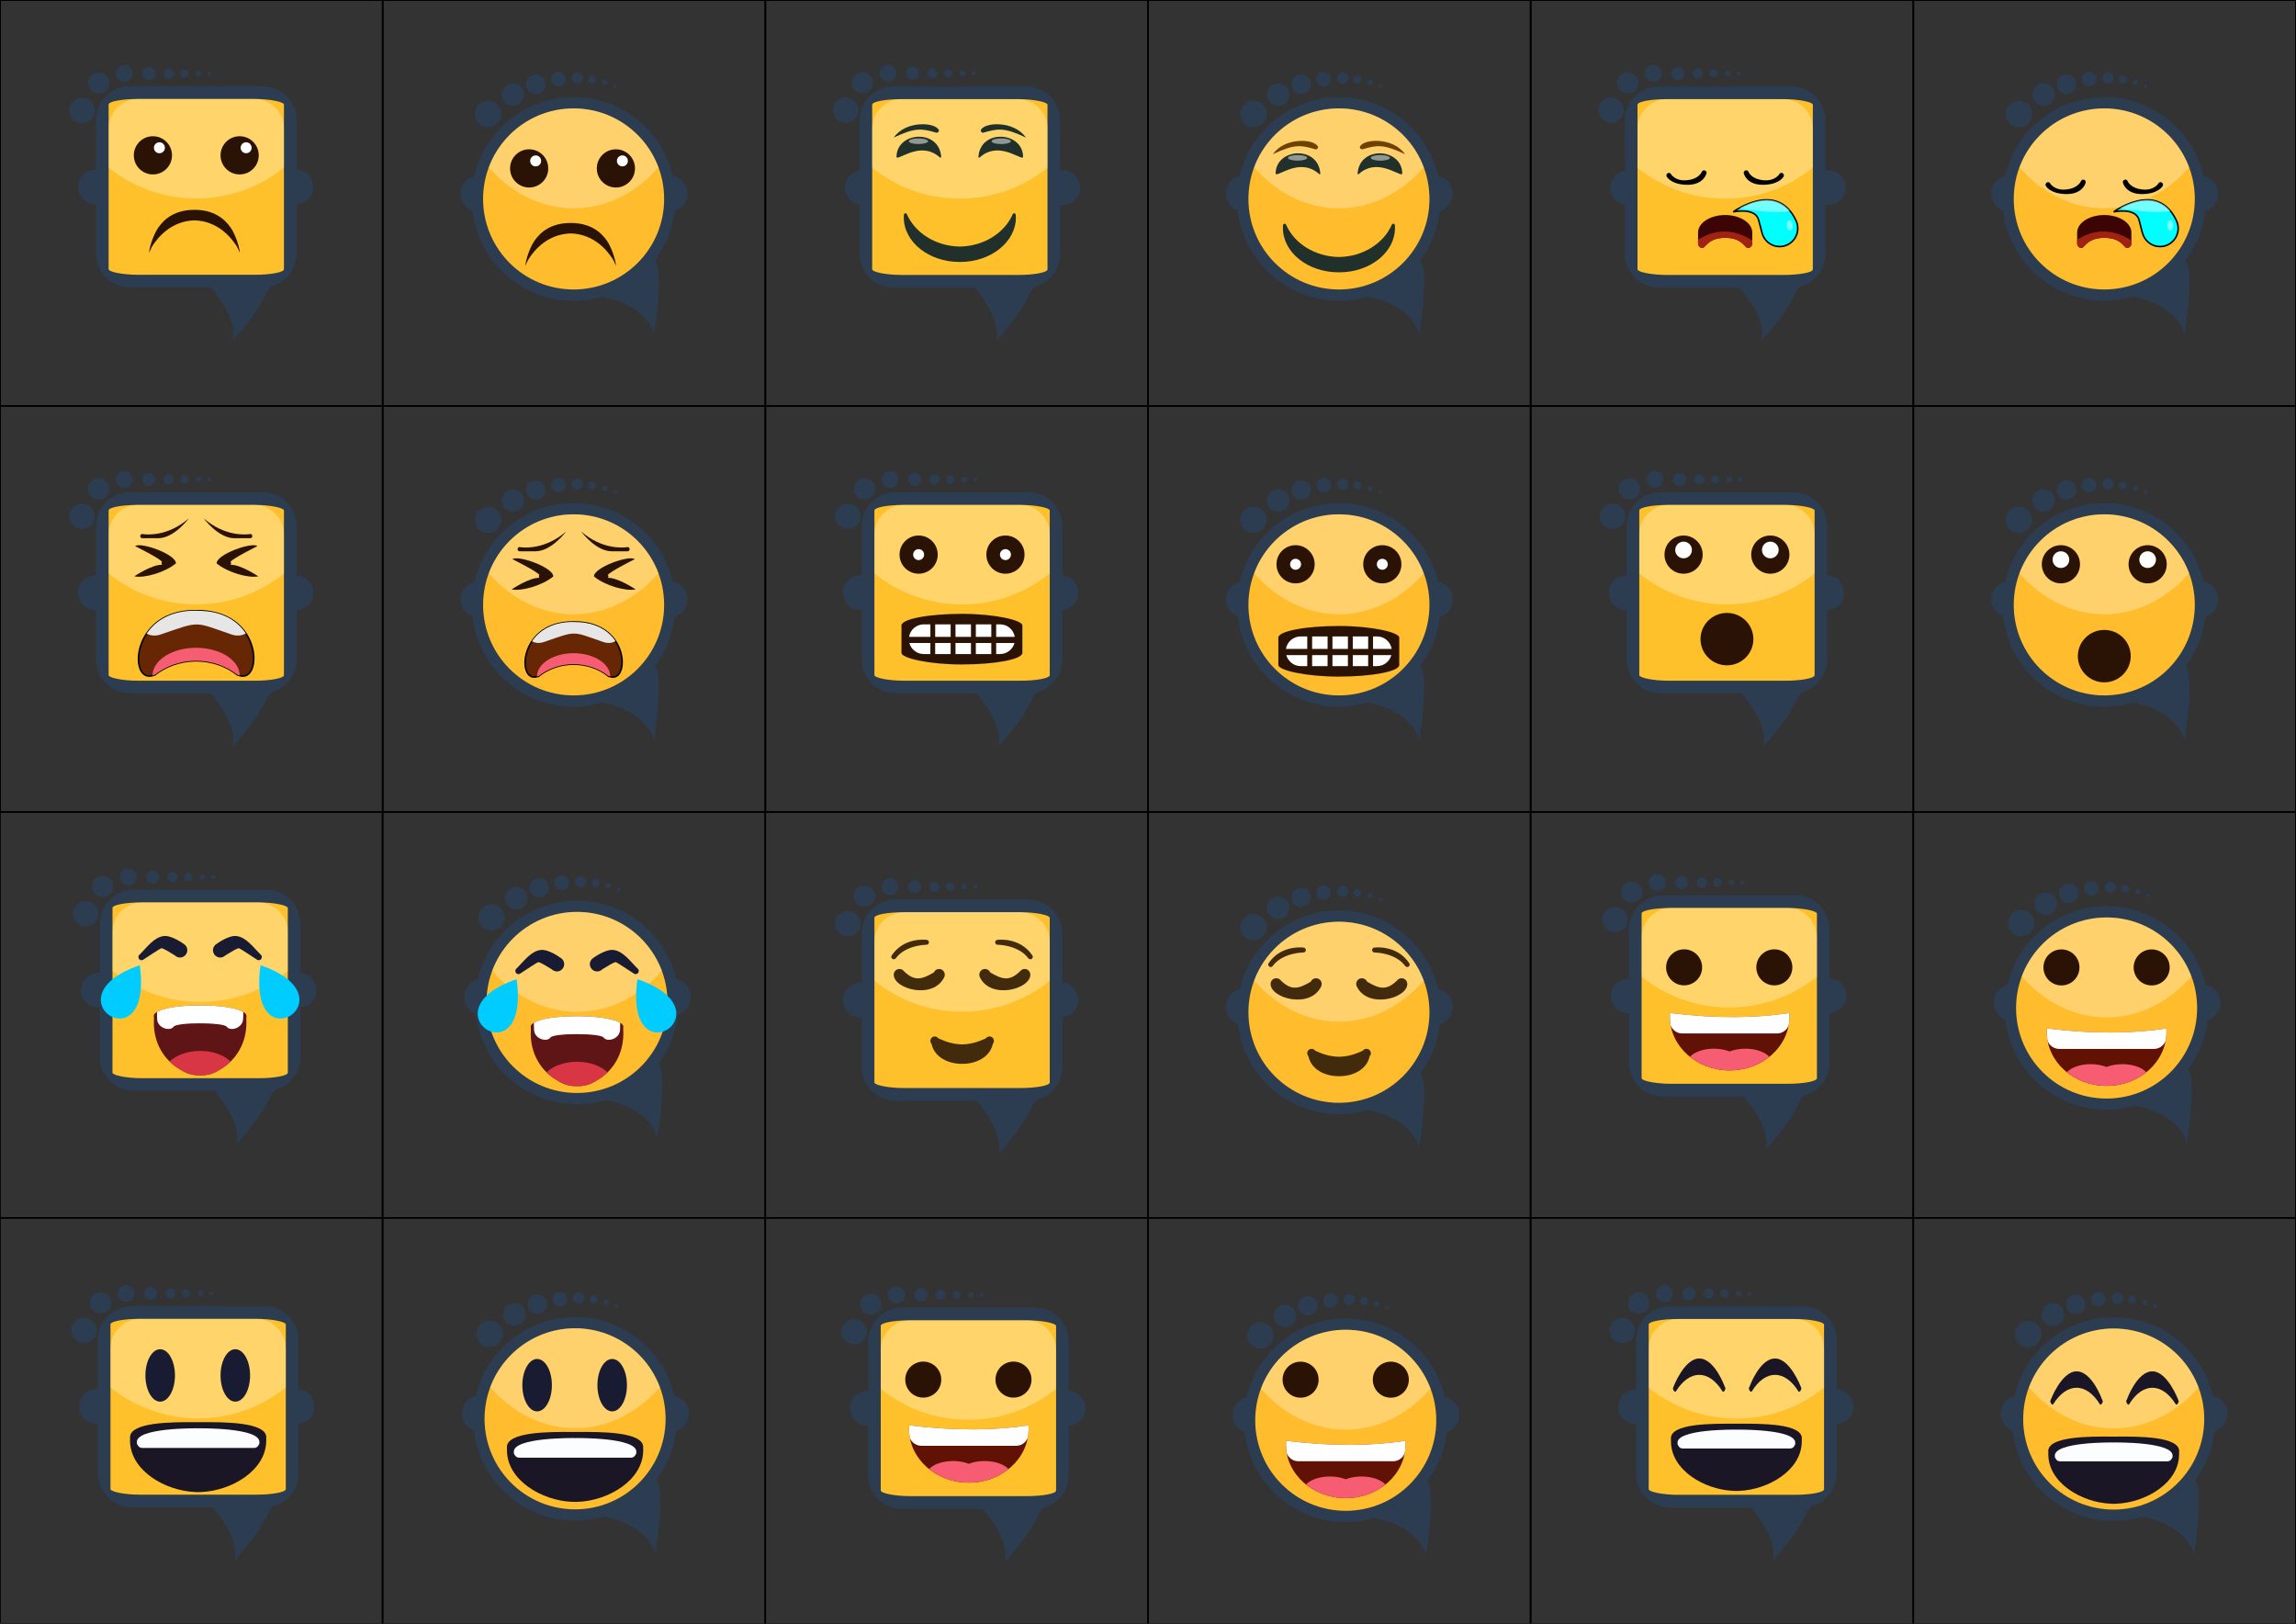 <?xml version="1.0" encoding="UTF-8"?>
<!DOCTYPE svg PUBLIC "-//W3C//DTD SVG 1.1//EN" "http://www.w3.org/Graphics/SVG/1.1/DTD/svg11.dtd">
<!-- Creator: CorelDRAW X8 -->
<svg xmlns="http://www.w3.org/2000/svg" xml:space="preserve" width="297mm" height="210mm" version="1.1" style="shape-rendering:geometricPrecision; text-rendering:geometricPrecision; image-rendering:optimizeQuality; fill-rule:evenodd; clip-rule:evenodd"
viewBox="0 0 29700 21000"
 xmlns:xlink="http://www.w3.org/1999/xlink">
 <rect x="0" y="0" width="29700" height="21000" fill="#333333" stroke="none"/>
 <defs>
  <style type="text/css">
   <![CDATA[
    .str0 {stroke:black;stroke-width:20}
    .fil0 {fill:none}
    .fil16 {fill:black}
    .fil34 {fill:#00CCFF}
    .fil19 {fill:aqua}
    .fil30 {fill:#181B32}
    .fil36 {fill:#181B32}
    .fil37 {fill:#1A1626}
    .fil13 {fill:#21302B}
    .fil9 {fill:#21302B}
    .fil4 {fill:#2A1304}
    .fil6 {fill:#2A1304}
    .fil1 {fill:#2C3D51}
    .fil8 {fill:#2C3D51}
    .fil17 {fill:#3C0404}
    .fil28 {fill:#422B0D}
    .fil29 {fill:#422B0D}
    .fil31 {fill:#5F1516}
    .fil26 {fill:#611204}
    .fil22 {fill:#672604}
    .fil15 {fill:#6F4104}
    .fil18 {fill:#A12210}
    .fil32 {fill:#D83644}
    .fil23 {fill:#E6E6E6}
    .fil24 {fill:#F65D72}
    .fil27 {fill:#F65D72}
    .fil38 {fill:#FCFDFE}
    .fil39 {fill:#FD7383}
    .fil2 {fill:#FEC12B}
    .fil10 {fill:red}
    .fil7 {fill:#FFBD2D}
    .fil14 {fill:#FFBD2D}
    .fil5 {fill:white}
    .fil35 {fill:white}
    .fil25 {fill:white}
    .fil3 {fill:white;fill-opacity:0.302}
    .fil11 {fill:white;fill-opacity:0.302}
    .fil20 {fill:white;fill-opacity:0.451}
    .fil21 {fill:white;fill-opacity:0.471}
    .fil12 {fill:white;fill-opacity:0.502}
    .fil33 {fill:white}
   ]]>
  </style>
     <mask id="id0">
  <radialGradient id="id1" gradientUnits="userSpaceOnUse" cx="11399.7" cy="2313.95" r="0" fx="11399.7" fy="2313.95">
   <stop offset="0" style="stop-opacity:0.588; stop-color:white"/>
   <stop offset="1" style="stop-opacity:0; stop-color:white"/>
  </radialGradient>
      <rect style="fill:url(#id1)" x="11390" y="2304" width="439" height="439"/>
     </mask>
     <mask id="id2">
  <radialGradient id="id3" gradientUnits="userSpaceOnUse" cx="12931.8" cy="2313.95" r="0" fx="12931.8" fy="2313.95">
   <stop offset="0" style="stop-opacity:0.588; stop-color:white"/>
   <stop offset="1" style="stop-opacity:0; stop-color:white"/>
  </radialGradient>
      <rect style="fill:url(#id3)" x="12922" y="2304" width="439" height="439"/>
     </mask>
     <mask id="id4">
  <radialGradient id="id5" gradientUnits="userSpaceOnUse" cx="16349.7" cy="2488.7" r="0" fx="16349.7" fy="2488.7">
   <stop offset="0" style="stop-opacity:0.588; stop-color:white"/>
   <stop offset="1" style="stop-opacity:0; stop-color:white"/>
  </radialGradient>
      <rect style="fill:url(#id5)" x="16340" y="2479" width="439" height="439"/>
     </mask>
     <mask id="id6">
  <radialGradient id="id7" gradientUnits="userSpaceOnUse" cx="17881.8" cy="2488.7" r="0" fx="17881.8" fy="2488.7">
   <stop offset="0" style="stop-opacity:0.588; stop-color:white"/>
   <stop offset="1" style="stop-opacity:0; stop-color:white"/>
  </radialGradient>
      <rect style="fill:url(#id7)" x="17872" y="2479" width="439" height="439"/>
     </mask>
    <mask id="id8">
  <radialGradient id="id9" gradientUnits="userSpaceOnUse" cx="21817.6" cy="12347.8" r="0" fx="21817.6" fy="12347.8">
   <stop offset="0" style="stop-opacity:1; stop-color:white"/>
   <stop offset="1" style="stop-opacity:0; stop-color:white"/>
  </radialGradient>
     <rect style="fill:url(#id9)" x="21808" y="12338" width="140" height="140"/>
    </mask>
    <mask id="id10">
  <radialGradient id="id11" gradientUnits="userSpaceOnUse" cx="22984.5" cy="12347.8" r="0" fx="22984.5" fy="12347.8">
   <stop offset="0" style="stop-opacity:1; stop-color:white"/>
   <stop offset="1" style="stop-opacity:0; stop-color:white"/>
  </radialGradient>
     <rect style="fill:url(#id11)" x="22974" y="12338" width="140" height="140"/>
    </mask>
     <mask id="id12">
  <radialGradient id="id13" gradientUnits="userSpaceOnUse" cx="26698.6" cy="12349" r="0" fx="26698.6" fy="12349">
   <stop offset="0" style="stop-opacity:1; stop-color:white"/>
   <stop offset="1" style="stop-opacity:0; stop-color:white"/>
  </radialGradient>
      <rect style="fill:url(#id13)" x="26689" y="12339" width="140" height="140"/>
     </mask>
     <mask id="id14">
  <radialGradient id="id15" gradientUnits="userSpaceOnUse" cx="27865.5" cy="12349" r="0" fx="27865.5" fy="12349">
   <stop offset="0" style="stop-opacity:1; stop-color:white"/>
   <stop offset="1" style="stop-opacity:0; stop-color:white"/>
  </radialGradient>
      <rect style="fill:url(#id15)" x="27855" y="12339" width="140" height="140"/>
     </mask>
    <mask id="id16">
  <radialGradient id="id17" gradientUnits="userSpaceOnUse" cx="2411.25" cy="13731.5" r="0" fx="2411.25" fy="13731.5">
   <stop offset="0" style="stop-opacity:0.549; stop-color:white"/>
   <stop offset="1" style="stop-opacity:0; stop-color:white"/>
  </radialGradient>
     <rect style="fill:url(#id17)" x="2401" y="13722" width="375" height="112"/>
    </mask>
      <mask id="id18">
  <radialGradient id="id19" gradientUnits="userSpaceOnUse" cx="3182.44" cy="12095" r="695.39" fx="3182.44" fy="12095">
   <stop offset="0" style="stop-opacity:0.549; stop-color:white"/>
   <stop offset="1" style="stop-opacity:0; stop-color:white"/>
  </radialGradient>
       <rect style="fill:url(#id19)" x="3429" y="12577" width="250" height="328"/>
      </mask>
      <mask id="id20">
  <radialGradient id="id21" gradientUnits="userSpaceOnUse" cx="1251.4" cy="12095" r="695.39" fx="1251.4" fy="12095">
   <stop offset="0" style="stop-opacity:0.549; stop-color:white"/>
   <stop offset="1" style="stop-opacity:0; stop-color:white"/>
  </radialGradient>
       <rect style="fill:url(#id21)" x="1498" y="12577" width="250" height="328"/>
      </mask>
      <mask id="id22">
  <radialGradient id="id23" gradientUnits="userSpaceOnUse" cx="8057.96" cy="12275" r="695.39" fx="8057.96" fy="12275">
   <stop offset="0" style="stop-opacity:0.549; stop-color:white"/>
   <stop offset="1" style="stop-opacity:0; stop-color:white"/>
  </radialGradient>
       <rect style="fill:url(#id23)" x="8305" y="12757" width="250" height="328"/>
      </mask>
      <mask id="id24">
  <radialGradient id="id25" gradientUnits="userSpaceOnUse" cx="6126.92" cy="12275" r="695.39" fx="6126.92" fy="12275">
   <stop offset="0" style="stop-opacity:0.549; stop-color:white"/>
   <stop offset="1" style="stop-opacity:0; stop-color:white"/>
  </radialGradient>
       <rect style="fill:url(#id25)" x="6374" y="12757" width="250" height="328"/>
      </mask>
    <mask id="id26">
  <radialGradient id="id27" gradientUnits="userSpaceOnUse" cx="7286.77" cy="13871.5" r="0" fx="7286.77" fy="13871.5">
   <stop offset="0" style="stop-opacity:0.549; stop-color:white"/>
   <stop offset="1" style="stop-opacity:0; stop-color:white"/>
  </radialGradient>
     <rect style="fill:url(#id27)" x="7277" y="13862" width="375" height="112"/>
    </mask>
     <mask id="id28">
  <radialGradient id="id29" gradientUnits="userSpaceOnUse" cx="7025.8" cy="19114.1" r="0" fx="7025.8" fy="19114.1">
   <stop offset="0" style="stop-opacity:1; stop-color:white"/>
   <stop offset="1" style="stop-opacity:0.569; stop-color:white"/>
  </radialGradient>
      <rect style="fill:url(#id29)" x="7016" y="19104" width="846" height="258"/>
     </mask>
     <mask id="id30">
  <radialGradient id="id31" gradientUnits="userSpaceOnUse" cx="2150.28" cy="18987.7" r="0" fx="2150.28" fy="18987.7">
   <stop offset="0" style="stop-opacity:1; stop-color:white"/>
   <stop offset="1" style="stop-opacity:0.569; stop-color:white"/>
  </radialGradient>
      <rect style="fill:url(#id31)" x="2140" y="18978" width="846" height="258"/>
     </mask>
    <mask id="id32">
  <radialGradient id="id33" gradientUnits="userSpaceOnUse" cx="11975.5" cy="17680.3" r="0" fx="11975.5" fy="17680.3">
   <stop offset="0" style="stop-opacity:1; stop-color:white"/>
   <stop offset="1" style="stop-opacity:0; stop-color:white"/>
  </radialGradient>
     <rect style="fill:url(#id33)" x="11965" y="17670" width="140" height="140"/>
    </mask>
    <mask id="id34">
  <radialGradient id="id35" gradientUnits="userSpaceOnUse" cx="13142.3" cy="17680.3" r="0" fx="13142.3" fy="17680.3">
   <stop offset="0" style="stop-opacity:1; stop-color:white"/>
   <stop offset="1" style="stop-opacity:0; stop-color:white"/>
  </radialGradient>
     <rect style="fill:url(#id35)" x="13132" y="17670" width="140" height="140"/>
    </mask>
     <mask id="id36">
  <radialGradient id="id37" gradientUnits="userSpaceOnUse" cx="16856.5" cy="17681.5" r="0" fx="16856.5" fy="17681.5">
   <stop offset="0" style="stop-opacity:1; stop-color:white"/>
   <stop offset="1" style="stop-opacity:0; stop-color:white"/>
  </radialGradient>
      <rect style="fill:url(#id37)" x="16846" y="17672" width="140" height="140"/>
     </mask>
     <mask id="id38">
  <radialGradient id="id39" gradientUnits="userSpaceOnUse" cx="18023.3" cy="17681.5" r="0" fx="18023.3" fy="17681.5">
   <stop offset="0" style="stop-opacity:1; stop-color:white"/>
   <stop offset="1" style="stop-opacity:0; stop-color:white"/>
  </radialGradient>
      <rect style="fill:url(#id39)" x="18013" y="17672" width="140" height="140"/>
     </mask>
    <mask id="id40">
  <radialGradient id="id41" gradientUnits="userSpaceOnUse" cx="22064.1" cy="18984.5" r="0" fx="22064.1" fy="18984.5">
   <stop offset="0" style="stop-opacity:1; stop-color:white"/>
   <stop offset="1" style="stop-opacity:0.569; stop-color:white"/>
  </radialGradient>
     <rect style="fill:url(#id41)" x="22054" y="18975" width="814" height="249"/>
    </mask>
    <mask id="id42">
  <radialGradient id="id43" gradientUnits="userSpaceOnUse" cx="26945.1" cy="19150.9" r="0" fx="26945.1" fy="19150.9">
   <stop offset="0" style="stop-opacity:1; stop-color:white"/>
   <stop offset="1" style="stop-opacity:0.569; stop-color:white"/>
  </radialGradient>
     <rect style="fill:url(#id43)" x="26935" y="19141" width="814" height="249"/>
    </mask>
 </defs>
 <g id="Layer_x0020_1">
  <g id="_2537605050768">
   <rect class="fil0 str0" transform="matrix(1.58289E-14 -0.896 0.974 3.87102E-14 24750 10500)" width="5856" height="5080"/>
   <rect class="fil0 str0" transform="matrix(-1.58289E-14 -0.896 -0.974 3.87102E-14 24750 10500)" width="5856" height="5080"/>
   <rect class="fil0 str0" transform="matrix(1.58289E-14 -0.896 0.974 3.87102E-14 24750 5250)" width="5856" height="5080"/>
   <rect class="fil0 str0" transform="matrix(-1.58289E-14 -0.896 -0.974 3.87102E-14 24750 5250)" width="5856" height="5080"/>
   <rect class="fil0 str0" transform="matrix(1.58289E-14 -0.896 0.974 3.87102E-14 24750 21000)" width="5856" height="5080"/>
   <rect class="fil0 str0" transform="matrix(1.58289E-14 -0.896 0.974 3.87102E-14 24750 15750)" width="5856" height="5080"/>
   <rect class="fil0 str0" transform="matrix(1.58289E-14 -0.896 0.974 3.87102E-14 19800 21000)" width="5856" height="5080"/>
   <rect class="fil0 str0" transform="matrix(1.58289E-14 -0.896 0.974 3.87102E-14 19800 15750)" width="5856" height="5080"/>
   <rect class="fil0 str0" transform="matrix(1.58289E-14 -0.896 0.974 3.87102E-14 14850 10500)" width="5856" height="5080"/>
   <rect class="fil0 str0" transform="matrix(-1.58289E-14 -0.896 -0.974 3.87102E-14 14850 10500)" width="5856" height="5080"/>
   <rect class="fil0 str0" transform="matrix(1.58289E-14 -0.896 0.974 3.87102E-14 14850 5250)" width="5856" height="5080"/>
   <rect class="fil0 str0" transform="matrix(-1.58289E-14 -0.896 -0.974 3.87102E-14 14850 5250)" width="5856" height="5080"/>
   <rect class="fil0 str0" transform="matrix(1.58289E-14 -0.896 0.974 3.87102E-14 14850 21000)" width="5856" height="5080"/>
   <rect class="fil0 str0" transform="matrix(1.58289E-14 -0.896 0.974 3.87102E-14 14850 15750)" width="5856" height="5080"/>
   <rect class="fil0 str0" transform="matrix(1.58289E-14 -0.896 0.974 3.87102E-14 9900 21000)" width="5856" height="5080"/>
   <rect class="fil0 str0" transform="matrix(1.58289E-14 -0.896 0.974 3.87102E-14 9900 15750)" width="5856" height="5080"/>
   <rect class="fil0 str0" transform="matrix(1.58289E-14 -0.896 0.974 3.87102E-14 4950 10500)" width="5856" height="5080"/>
   <rect class="fil0 str0" transform="matrix(-1.58289E-14 -0.896 -0.974 3.87102E-14 4950 10500)" width="5856" height="5080"/>
   <rect class="fil0 str0" transform="matrix(1.58289E-14 -0.896 0.974 3.87102E-14 4950 5250)" width="5856" height="5080"/>
   <rect class="fil0 str0" transform="matrix(-1.58289E-14 -0.896 -0.974 3.87102E-14 4950 5250)" width="5856" height="5080"/>
   <rect class="fil0 str0" transform="matrix(1.58289E-14 -0.896 0.974 3.87102E-14 4950 21000)" width="5856" height="5080"/>
   <rect class="fil0 str0" transform="matrix(1.58289E-14 -0.896 0.974 3.87102E-14 4950 15750)" width="5856" height="5080"/>
   <rect class="fil0 str0" transform="matrix(1.58289E-14 -0.896 0.974 3.87102E-14 -0.001 21000)" width="5856" height="5080"/>
   <rect class="fil0 str0" transform="matrix(1.58289E-14 -0.896 0.974 3.87102E-14 -0.001 15750)" width="5856" height="5080"/>
  </g>
  <g id="_2537605045456">
   <path class="fil1" d="M897 1386l0 73c2,5 5,8 7,12 4,17 12,34 22,48 5,9 12,19 25,30l1 0 0 0c27,25 64,41 104,42l0 0 1 0 1 0c84,2 165,-60 167,-158 3,-94 -62,-153 -135,-166l-4 0 0 0 -2 0 -5 -1 0 0c-2,0 -4,-1 -6,-1l-2 0 -3 0c-45,-2 -91,14 -124,50 -13,13 -24,28 -31,45l-12 20c-1,-1 -3,4 -4,6zm337 806c-124,0 -224,100 -224,224 0,124 100,225 224,225 3,0 5,0 8,0l0 638c0,241 197,438 438,438l1048 0c2,3 4,5 6,8 378,450 273,684 273,684 483,-541 407,-651 512,-709 23,-6 45,-15 66,-25l0 0 0 0c148,-70 251,-222 251,-396l0 -638c121,-4 217,-103 217,-225 0,-121 -96,-220 -217,-224l0 -638c0,-241 -197,-438 -438,-438l-1718 0c-241,0 -438,197 -438,438l0 638c-3,0 -5,0 -8,0zm-91 -1089c10,56 49,89 94,100 13,4 27,6 41,6 26,0 51,-8 72,-21 47,-26 78,-77 60,-150 -12,-50 -45,-80 -84,-94 -15,-5 -31,-9 -48,-9 -32,0 -61,11 -84,29 -39,28 -63,75 -51,139zm465 -262c60,0 109,49 109,110 0,60 -49,109 -109,109 -60,0 -109,-49 -109,-109 0,-61 49,-110 109,-110zm1101 84c14,0 26,11 26,26 0,14 -12,26 -26,26 -14,0 -26,-12 -26,-26 0,-15 12,-26 26,-26zm-139 -11c20,0 36,16 36,37 0,20 -16,36 -36,36 -21,0 -37,-16 -37,-36 0,-21 16,-37 37,-37zm-185 -17c30,0 53,24 53,54 0,29 -23,53 -53,53 -29,0 -53,-24 -53,-53 0,-30 24,-54 53,-54zm-203 -11c36,0 65,29 65,65 0,36 -29,65 -65,65 -36,0 -65,-29 -65,-65 0,-36 29,-65 65,-65zm-257 -20c47,0 85,38 85,85 0,46 -38,84 -85,84 -47,0 -85,-38 -85,-84 0,-47 38,-85 85,-85z"/>
   <rect class="fil2" x="1405" y="1280" width="2268" height="2274" rx="383" ry="72"/>
   <path class="fil3" d="M1788 1280l1502 0c211,0 383,172 383,383l0 504c-310,250 -704,400 -1134,400 -429,0 -824,-150 -1134,-400l0 -504c0,-211 172,-383 383,-383z"/>
   <g>
    <circle class="fil4" cx="1978" cy="2009" r="247"/>
    <circle class="fil5" cx="2062" cy="1911" r="71"/>
    <circle class="fil4" cx="3100" cy="2009" r="247"/>
    <circle class="fil5" cx="3184" cy="1911" r="71"/>
    <path class="fil6" d="M1928 3272c0,0 13,-36 40,-86 73,-115 246,-328 547,-336 302,8 475,221 548,336 27,50 40,86 40,86 -7,-95 -66,-252 -118,-326 -83,-122 -225,-232 -466,-232l-4 1 -3 -1c-241,0 -383,110 -466,232 -52,74 -111,232 -118,326z"/>
   </g>
  </g>
  <g id="_2537605078480">
   <path class="fil1" d="M6112 2724c-90,-33 -154,-119 -154,-221 0,-110 77,-203 180,-228 134,-583 657,-1018 1282,-1018 624,0 1146,433 1282,1016 108,21 190,116 190,230 0,106 -69,195 -165,224 -28,240 -120,460 -259,642l0 0c0,0 129,37 -9,950 0,0 -76,-369 -669,-483l0 0c-117,35 -241,53 -370,53 -676,0 -1233,-509 -1308,-1165z"/>
   <circle class="fil7" cx="7420" cy="2573" r="1171"/>
   <path class="fil3" d="M7420 1402c503,0 932,317 1098,762 -291,330 -676,530 -1098,530 -422,0 -807,-200 -1097,-530 165,-445 594,-762 1097,-762z"/>
   <path class="fil1" d="M6315 1303c94,0 171,77 171,171 0,95 -77,171 -171,171 -95,0 -172,-76 -172,-171 0,-94 77,-171 172,-171zm1641 -210c13,0 23,10 23,23 0,13 -10,23 -23,23 -13,0 -23,-10 -23,-23 0,-13 10,-23 23,-23zm-132 -61c18,0 34,15 34,34 0,19 -16,35 -34,35 -19,0 -35,-16 -35,-35 0,-19 16,-34 35,-34zm-166 -54c28,0 51,22 51,50 0,28 -23,51 -51,51 -28,0 -50,-23 -50,-51 0,-28 22,-50 50,-50zm-190 -41c40,0 73,33 73,73 0,40 -33,73 -73,73 -40,0 -73,-33 -73,-73 0,-40 33,-73 73,-73zm-245 -6c52,0 95,42 95,94 0,52 -43,94 -95,94 -52,0 -94,-42 -94,-94 0,-52 42,-94 94,-94zm-292 31c69,0 125,57 125,126 0,69 -56,126 -125,126 -70,0 -126,-57 -126,-126 0,-69 56,-126 126,-126zm-296 116c80,0 145,65 145,146 0,80 -65,145 -145,145 -81,0 -146,-65 -146,-145 0,-81 65,-146 146,-146z"/>
   <circle class="fil4" cx="6845" cy="2178" r="247"/>
   <circle class="fil5" cx="6929" cy="2081" r="71"/>
   <circle class="fil4" cx="7967" cy="2178" r="247"/>
   <circle class="fil5" cx="8051" cy="2081" r="71"/>
   <path class="fil6" d="M6795 3441c0,0 12,-35 40,-86 72,-115 246,-328 547,-336 301,8 475,221 547,336 28,51 40,86 40,86 -7,-94 -65,-251 -117,-326 -84,-122 -226,-231 -466,-231l-4 0 -3 0c-241,0 -383,109 -466,231 -52,74 -111,232 -118,326z"/>
  </g>
  <g id="_2537605075248">
   <path class="fil8" d="M11557 1118l1718 0c241,0 438,198 438,439l0 649c12,-2 24,-3 37,-3 124,0 224,101 224,225 0,124 -100,224 -224,224 -13,0 -25,-1 -37,-3l0 633c0,174 -103,326 -252,396l0 0 0 0c-21,10 -42,18 -65,25 -106,58 -29,168 -512,708 0,0 104,-233 -274,-683 -2,-3 -4,-5 -6,-8l-1047 0c-241,0 -439,-197 -439,-438l0 -633c-106,-17 -188,-110 -188,-221 0,-112 82,-204 188,-222l0 -649c0,-241 198,-439 439,-439z"/>
   <rect class="fil2" x="11282" y="1282" width="2268" height="2274" rx="383" ry="72"/>
   <path class="fil9" d="M13119 2758c8,0 16,6 19,15 1,1 1,3 1,7 1,11 2,21 2,32 0,318 -323,576 -722,576l-3 0 -4 0c-398,0 -721,-258 -721,-576 0,-11 0,-21 1,-32 0,-4 1,-6 1,-7 3,-9 11,-15 20,-15 6,0 12,3 16,9 1,1 2,2 2,4l0 0c106,241 372,413 685,418 313,-5 579,-177 684,-418l0 0c1,-2 2,-3 2,-4 4,-6 10,-9 17,-9z"/>
   <g>
    <path class="fil10" style="mask:url(#id0)" d="M11609 2314c115,0 209,94 209,209 0,116 -94,209 -209,209 -116,0 -209,-93 -209,-209 0,-115 93,-209 209,-209z"/>
    <path class="fil10" style="mask:url(#id2)" d="M13141 2314c116,0 209,94 209,209 0,116 -93,209 -209,209 -115,0 -209,-93 -209,-209 0,-115 94,-209 209,-209z"/>
   </g>
   <path class="fil11" d="M11665 1282l1502 0c210,0 383,173 383,383l0 504c-310,250 -705,400 -1134,400 -430,0 -824,-150 -1134,-400l0 -504c0,-210 172,-383 383,-383z"/>
   <path class="fil9" d="M13234 2030c0,5 -4,9 -9,9 -63,0 -325,-207 -550,-4 -1,0 -1,1 -2,1 -2,2 -4,3 -7,3 -5,0 -9,-4 -10,-9l0 0 0 0c25,-369 578,-329 578,0z"/>
   <path class="fil12" d="M12951 1790c69,0 125,16 125,37 0,20 -56,36 -125,36 -69,0 -124,-16 -124,-36 0,-21 55,-37 124,-37z"/>
   <path class="fil9" d="M11597 2030c0,5 4,9 9,9 64,0 325,-207 550,-4 1,0 2,1 2,1 2,2 5,3 8,3 5,0 9,-4 9,-9l0 0 0 0c-25,-369 -578,-329 -578,0z"/>
   <path class="fil12" d="M11880 1790c-69,0 -124,16 -124,37 0,20 55,36 124,36 69,0 125,-16 125,-36 0,-21 -56,-37 -125,-37z"/>
   <path class="fil8" d="M10776 1383l0 74c3,4 5,8 7,11 4,18 12,34 22,48 5,10 13,19 26,30l0 0 0 1c28,25 64,40 104,42l0 0 1 0 1 0c84,2 165,-61 167,-159 3,-94 -62,-153 -135,-165l-4 -1 0 0 -2 0 -5 -1 0 0c-2,0 -4,0 -6,0l-2 0 -3 -1c-45,-2 -91,14 -124,50 -13,13 -23,28 -31,45l-12 20c-1,-1 -3,4 -4,6zm246 -283c10,57 49,89 95,100 12,4 26,6 40,6 26,0 51,-7 72,-21 47,-25 78,-77 61,-149 -13,-51 -46,-81 -84,-94 -16,-6 -32,-9 -49,-9 -32,0 -61,11 -84,29 -39,27 -63,74 -51,138zm465 -261c61,0 110,49 110,109 0,60 -49,109 -110,109 -60,0 -109,-49 -109,-109 0,-60 49,-109 109,-109zm1101 83c15,0 26,12 26,26 0,14 -11,26 -26,26 -14,0 -26,-12 -26,-26 0,-14 12,-26 26,-26zm-139 -11c20,0 37,17 37,37 0,20 -17,37 -37,37 -21,0 -37,-17 -37,-37 0,-20 16,-37 37,-37zm-185 -16c30,0 54,24 54,53 0,29 -24,53 -54,53 -29,0 -53,-24 -53,-53 0,-29 24,-53 53,-53zm-203 -12c36,0 65,29 65,65 0,36 -29,65 -65,65 -36,0 -65,-29 -65,-65 0,-36 29,-65 65,-65zm-257 -20c47,0 85,38 85,85 0,47 -38,85 -85,85 -46,0 -84,-38 -84,-85 0,-47 38,-85 84,-85z"/>
   <g>
    <path class="fil13" d="M12146 1686c0,17 -14,31 -31,31 -192,-56 -277,-70 -553,62 150,-222 542,-202 584,-93z"/>
    <path class="fil13" d="M12686 1686c0,17 14,31 31,31 191,-56 276,-70 553,62 -151,-222 -543,-202 -584,-93z"/>
   </g>
  </g>
  <g id="_2537605068208">
   <path class="fil8" d="M16012 2724c-90,-33 -154,-119 -154,-221 0,-110 77,-203 180,-228 134,-583 657,-1018 1282,-1018 624,0 1146,433 1282,1016 108,21 190,116 190,230 0,106 -69,195 -165,224 -28,240 -120,460 -259,642l0 0c0,0 129,37 -9,950 0,0 -76,-369 -669,-483l0 0c-117,35 -241,53 -370,53 -676,0 -1233,-509 -1308,-1165z"/>
   <circle class="fil14" cx="17320" cy="2573" r="1171"/>
   <path class="fil9" d="M18023 2893c9,0 16,6 19,15 1,1 2,3 2,7 1,10 1,21 1,32 0,318 -323,575 -721,575l-4 0 -4 0c-398,0 -721,-257 -721,-575 0,-11 1,-22 1,-32 1,-4 1,-6 2,-7 3,-9 10,-15 19,-15 7,0 12,3 16,8 1,1 2,3 3,5l0 0c105,241 371,413 684,418 313,-5 579,-177 684,-418l0 0c1,-2 2,-4 3,-5 4,-5 9,-8 16,-8z"/>
   <path class="fil8" d="M16215 1303c94,0 171,77 171,171 0,95 -77,171 -171,171 -95,0 -172,-76 -172,-171 0,-94 77,-171 172,-171zm1641 -210c13,0 23,10 23,23 0,13 -10,23 -23,23 -13,0 -23,-10 -23,-23 0,-13 10,-23 23,-23zm-132 -61c18,0 34,15 34,34 0,19 -16,35 -34,35 -19,0 -35,-16 -35,-35 0,-19 16,-34 35,-34zm-166 -54c28,0 51,22 51,50 0,28 -23,51 -51,51 -28,0 -50,-23 -50,-51 0,-28 22,-50 50,-50zm-190 -41c40,0 73,33 73,73 0,40 -33,73 -73,73 -40,0 -73,-33 -73,-73 0,-40 33,-73 73,-73zm-245 -6c52,0 95,42 95,94 0,52 -43,94 -95,94 -52,0 -94,-42 -94,-94 0,-52 42,-94 94,-94zm-292 31c69,0 125,57 125,126 0,69 -56,126 -125,126 -70,0 -126,-57 -126,-126 0,-69 56,-126 126,-126zm-296 116c80,0 145,65 145,146 0,80 -65,145 -145,145 -81,0 -146,-65 -146,-145 0,-81 65,-146 146,-146z"/>
   <g>
    <path class="fil10" style="mask:url(#id4)" d="M16559 2489c115,0 209,93 209,209 0,116 -94,209 -209,209 -116,0 -209,-93 -209,-209 0,-116 93,-209 209,-209z"/>
    <path class="fil10" style="mask:url(#id6)" d="M18091 2489c116,0 209,93 209,209 0,116 -93,209 -209,209 -115,0 -209,-93 -209,-209 0,-116 94,-209 209,-209z"/>
   </g>
   <path class="fil11" d="M17320 1402c503,0 932,317 1098,762 -291,330 -676,530 -1098,530 -422,0 -807,-200 -1097,-530 165,-445 594,-762 1097,-762z"/>
   <path class="fil9" d="M18139 2245c-1,5 -5,9 -10,9 -63,0 -325,-207 -550,-5 0,1 -1,2 -2,2 -1,2 -4,3 -7,3 -5,0 -9,-4 -9,-9l0 0 0 0c25,-369 578,-329 578,0z"/>
   <path class="fil12" d="M17856 2005c68,0 124,16 124,36 0,20 -56,37 -124,37 -69,0 -125,-17 -125,-37 0,-20 56,-36 125,-36z"/>
   <path class="fil9" d="M16501 2245c1,5 5,9 10,9 63,0 325,-207 550,-5 1,1 1,2 2,2 1,2 4,3 7,3 5,0 9,-4 9,-9l0 0 0 0c-25,-369 -578,-329 -578,0z"/>
   <path class="fil12" d="M16784 2005c-68,0 -124,16 -124,36 0,20 56,37 124,37 69,0 125,-17 125,-37 0,-20 -56,-36 -125,-36z"/>
   <g>
    <path class="fil15" d="M17050 1901c0,17 -14,31 -31,31 -191,-57 -276,-70 -553,62 150,-222 543,-202 584,-93z"/>
    <path class="fil15" d="M17590 1901c0,17 14,31 31,31 191,-57 276,-70 553,62 -150,-222 -543,-202 -584,-93z"/>
   </g>
  </g>
  <g id="_2537605064400">
   <path class="fil8" d="M25912 2724c-90,-33 -154,-119 -154,-221 0,-110 77,-203 180,-228 134,-583 657,-1018 1282,-1018 624,0 1146,433 1282,1016 108,21 190,116 190,230 0,106 -69,195 -165,224 -28,240 -120,460 -259,642l0 0c0,0 129,37 -9,950 0,0 -76,-369 -669,-483l0 0c-117,35 -241,53 -370,53 -676,0 -1233,-509 -1308,-1165z"/>
   <circle class="fil14" cx="27220" cy="2573" r="1171"/>
   <path class="fil11" d="M27220 1402c503,0 932,317 1098,762 -291,330 -676,530 -1098,530 -422,0 -807,-200 -1097,-530 165,-445 594,-762 1097,-762z"/>
   <path class="fil8" d="M26115 1303c94,0 171,77 171,171 0,95 -77,171 -171,171 -95,0 -172,-76 -172,-171 0,-94 77,-171 172,-171zm1641 -210c13,0 23,10 23,23 0,13 -10,23 -23,23 -13,0 -23,-10 -23,-23 0,-13 10,-23 23,-23zm-132 -61c18,0 34,15 34,34 0,19 -16,35 -34,35 -19,0 -35,-16 -35,-35 0,-19 16,-34 35,-34zm-166 -54c28,0 51,22 51,50 0,28 -23,51 -51,51 -28,0 -50,-23 -50,-51 0,-28 22,-50 50,-50zm-190 -41c40,0 73,33 73,73 0,40 -33,73 -73,73 -40,0 -73,-33 -73,-73 0,-40 33,-73 73,-73zm-245 -6c52,0 95,42 95,94 0,52 -43,94 -95,94 -52,0 -94,-42 -94,-94 0,-52 42,-94 94,-94zm-292 31c69,0 125,57 125,126 0,69 -56,126 -125,126 -70,0 -126,-57 -126,-126 0,-69 56,-126 126,-126zm-296 116c80,0 145,65 145,146 0,80 -65,145 -145,145 -81,0 -146,-65 -146,-145 0,-81 65,-146 146,-146z"/>
   <g>
    <path class="fil16" d="M26948 2323c18,0 32,14 32,32 0,6 -2,11 -4,16 0,0 -37,139 -242,139 -205,0 -265,-98 -265,-98 -5,-6 -9,-14 -9,-23 0,-18 14,-33 32,-33 8,0 16,3 22,8l0 0c4,4 7,9 9,14 21,27 82,86 205,73 133,-14 178,-83 189,-105 0,-3 1,-5 3,-7l0 0c5,-10 16,-16 28,-16z"/>
    <path class="fil16" d="M27492 2323c-17,0 -32,14 -32,32 0,6 2,11 4,16 0,0 37,139 242,139 205,0 265,-98 265,-98 6,-6 9,-14 9,-23 0,-18 -14,-33 -32,-33 -8,0 -16,3 -22,8l0 0c-4,4 -7,9 -9,14 -21,27 -82,86 -205,73 -133,-14 -178,-83 -189,-105 0,-3 -1,-5 -3,-7l0 0c-5,-10 -16,-16 -28,-16z"/>
   </g>
   <g>
    <path class="fil17" d="M27220 2781c194,0 351,102 351,227 0,55 0,92 0,141 0,32 -26,58 -58,58 -39,0 -69,-131 -293,-131 -224,0 -254,131 -293,131 -32,0 -58,-26 -58,-58 0,-49 0,-86 0,-141 0,-125 157,-227 351,-227z"/>
    <path class="fil18" d="M27571 3110l0 39c0,32 -26,58 -58,58 -39,0 -69,-131 -293,-131 -224,0 -254,131 -293,131 -32,0 -58,-26 -58,-58l0 -48c158,-102 406,-182 702,9z"/>
   </g>
   <path class="fil19 str0" d="M28150 2846c2,4 4,9 6,13l0 1 0 0c13,29 20,60 20,94 0,129 -105,235 -235,235 -109,0 -201,-75 -227,-176l0 0 0 0 0 0 0 -1 0 0 -1 0 -43 -167c-44,-167 -328,-105 -328,-105 0,0 559,-412 808,106z"/>
   <path class="fil20" d="M27418 2692c142,-80 454,-212 658,36 -149,33 -411,5 -658,-36z"/>
   <path class="fil21" d="M28072 2848c21,0 38,30 38,67 0,36 -17,66 -38,66 -21,0 -38,-30 -38,-66 0,-37 17,-67 38,-67z"/>
  </g>
  <g id="_2537603011952">
   <path class="fil8" d="M21457 1118l1718 0c241,0 438,198 438,439l0 649c12,-2 24,-3 37,-3 124,0 224,101 224,225 0,124 -100,224 -224,224 -13,0 -25,-1 -37,-3l0 633c0,174 -103,326 -252,396l0 0 0 0c-21,10 -42,18 -65,25 -106,58 -29,168 -512,708 0,0 104,-233 -274,-683 -2,-3 -4,-5 -6,-8l-1047 0c-241,0 -439,-197 -439,-438l0 -633c-106,-17 -188,-110 -188,-221 0,-112 82,-204 188,-222l0 -649c0,-241 198,-439 439,-439z"/>
   <rect class="fil2" x="21182" y="1282" width="2268" height="2274" rx="383" ry="72"/>
   <path class="fil11" d="M21565 1282l1502 0c210,0 383,173 383,383l0 504c-310,250 -705,400 -1134,400 -430,0 -824,-150 -1134,-400l0 -504c0,-210 172,-383 383,-383z"/>
   <path class="fil8" d="M20676 1383l0 74c3,4 5,8 7,11 4,18 12,34 22,48 5,10 13,19 26,30l0 0 0 1c28,25 64,40 104,42l0 0 1 0 1 0c84,2 165,-61 167,-159 3,-94 -62,-153 -135,-165l-4 -1 0 0 -2 0 -5 -1 0 0c-2,0 -4,0 -6,0l-2 0 -3 -1c-45,-2 -91,14 -124,50 -13,13 -23,28 -31,45l-12 20c-1,-1 -3,4 -4,6zm246 -283c10,57 49,89 95,100 12,4 26,6 40,6 26,0 51,-7 72,-21 47,-25 78,-77 61,-149 -13,-51 -46,-81 -84,-94 -16,-6 -32,-9 -49,-9 -32,0 -61,11 -84,29 -39,27 -63,74 -51,138zm465 -261c61,0 110,49 110,109 0,60 -49,109 -110,109 -60,0 -109,-49 -109,-109 0,-60 49,-109 109,-109zm1101 83c15,0 26,12 26,26 0,14 -11,26 -26,26 -14,0 -26,-12 -26,-26 0,-14 12,-26 26,-26zm-139 -11c20,0 37,17 37,37 0,20 -17,37 -37,37 -21,0 -37,-17 -37,-37 0,-20 16,-37 37,-37zm-185 -16c30,0 54,24 54,53 0,29 -24,53 -54,53 -29,0 -53,-24 -53,-53 0,-29 24,-53 53,-53zm-203 -12c36,0 65,29 65,65 0,36 -29,65 -65,65 -36,0 -65,-29 -65,-65 0,-36 29,-65 65,-65zm-257 -20c47,0 85,38 85,85 0,47 -38,85 -85,85 -46,0 -84,-38 -84,-85 0,-47 38,-85 84,-85z"/>
   <g>
    <path class="fil17" d="M22316 2781c193,0 351,102 351,227 0,55 0,92 0,141 0,32 -27,58 -59,58 -39,0 -68,-131 -292,-131 -224,0 -254,131 -293,131 -32,0 -58,-26 -58,-58 0,-49 0,-86 0,-141 0,-125 157,-227 351,-227z"/>
    <path class="fil18" d="M22667 3110l0 39c0,32 -27,58 -59,58 -39,0 -68,-131 -292,-131 -224,0 -254,131 -293,131 -32,0 -58,-26 -58,-58l0 -48c158,-102 406,-182 702,9z"/>
   </g>
   <path class="fil19 str0" d="M23229 2846c2,4 4,9 6,13l1 1 0 0c12,29 19,60 19,94 0,129 -105,235 -235,235 -109,0 -201,-75 -227,-176l0 0 0 0 0 0 0 -1 0 0 0 0 -44 -167c-43,-167 -328,-105 -328,-105 0,0 559,-412 808,106z"/>
   <path class="fil20" d="M22497 2692c143,-80 455,-212 658,36 -149,33 -411,5 -658,-36z"/>
   <path class="fil21" d="M23151 2848c21,0 38,30 38,67 0,36 -17,66 -38,66 -20,0 -37,-30 -37,-66 0,-37 17,-67 37,-67z"/>
   <g>
    <path class="fil16" d="M22043 2203c18,0 33,14 33,32 0,6 -2,11 -5,16 0,0 -37,139 -241,139 -205,0 -265,-98 -265,-98 -6,-6 -9,-14 -9,-23 0,-18 14,-33 32,-33 8,0 16,3 21,8l0 0c4,4 8,9 9,14 22,27 82,86 206,73 133,-14 177,-83 188,-105 1,-3 2,-5 3,-7l0 0c6,-10 16,-16 28,-16z"/>
    <path class="fil16" d="M22588 2203c-18,0 -32,14 -32,32 0,6 1,11 4,16 0,0 37,139 242,139 205,0 264,-98 264,-98 6,-6 10,-14 10,-23 0,-18 -15,-33 -32,-33 -9,0 -16,3 -22,8l0 0c-4,4 -7,9 -9,14 -21,27 -82,86 -205,73 -134,-14 -178,-83 -189,-105 -1,-3 -2,-5 -3,-7l0 0c-6,-10 -16,-16 -28,-16z"/>
   </g>
  </g>
  <g id="_2537603003056">
   <path class="fil1" d="M897 6636l0 73c2,5 5,8 7,12 4,17 12,34 22,48 5,9 12,19 25,30l1 0 0 0c27,25 64,41 104,42l0 0 1 0 1 0c84,2 165,-60 167,-158 3,-94 -62,-153 -135,-166l-4 0 0 0 -2 0 -5 -1 0 0c-2,0 -4,-1 -6,-1l-2 0 -3 0c-45,-2 -91,14 -124,50 -13,13 -24,28 -31,45l-12 20c-1,-1 -3,4 -4,6zm337 806c-124,0 -224,100 -224,224 0,124 100,225 224,225 3,0 5,0 8,0l0 638c0,241 197,438 438,438l1048 0c2,3 4,5 6,8 378,450 273,684 273,684 483,-541 407,-651 512,-709 23,-6 45,-15 66,-25l0 0 0 0c148,-70 251,-222 251,-396l0 -638c121,-4 217,-103 217,-225 0,-121 -96,-220 -217,-224l0 -638c0,-241 -197,-438 -438,-438l-1718 0c-241,0 -438,197 -438,438l0 638c-3,0 -5,0 -8,0zm-91 -1089c10,56 49,89 94,100 13,4 27,6 41,6 26,0 51,-8 72,-21 47,-26 78,-77 60,-150 -12,-50 -45,-80 -84,-94 -15,-5 -31,-9 -48,-9 -32,0 -61,11 -84,29 -39,28 -63,75 -51,139zm465 -262c60,0 109,49 109,110 0,60 -49,109 -109,109 -60,0 -109,-49 -109,-109 0,-61 49,-110 109,-110zm1101 84c14,0 26,11 26,26 0,14 -12,26 -26,26 -14,0 -26,-12 -26,-26 0,-15 12,-26 26,-26zm-139 -11c20,0 36,16 36,37 0,20 -16,36 -36,36 -21,0 -37,-16 -37,-36 0,-21 16,-37 37,-37zm-185 -17c30,0 53,24 53,54 0,29 -23,53 -53,53 -29,0 -53,-24 -53,-53 0,-30 24,-54 53,-54zm-203 -11c36,0 65,29 65,65 0,36 -29,65 -65,65 -36,0 -65,-29 -65,-65 0,-36 29,-65 65,-65zm-257 -20c47,0 85,38 85,85 0,46 -38,84 -85,84 -47,0 -85,-38 -85,-84 0,-47 38,-85 85,-85z"/>
   <rect class="fil2" x="1405" y="6530" width="2268" height="2274" rx="383" ry="72"/>
   <path class="fil3" d="M1788 6530l1502 0c211,0 383,172 383,383l0 504c-310,250 -704,400 -1134,400 -429,0 -824,-150 -1134,-400l0 -504c0,-211 172,-383 383,-383z"/>
   <g>
    <g>
     <path class="fil6" d="M2635 6704c0,0 189,257 396,257l206 0 0 0 0 0 0 0 0 0 0 0 0 0c15,0 27,-12 27,-27 0,-16 -12,-28 -27,-28 -3,0 -6,1 -9,2 -51,7 -322,32 -593,-204z"/>
     <path class="fil6" d="M2443 6704c0,0 -189,257 -396,257l-206 0 0 0 0 0 0 0 0 0 0 0 0 0c-15,0 -27,-12 -27,-27 0,-16 12,-28 27,-28 3,0 6,1 9,2 51,7 322,32 593,-204z"/>
    </g>
    <g>
     <path class="fil6" d="M2802 7286c0,-117 454,-279 528,-223 0,0 -321,160 -348,203 9,10 9,29 0,39 127,-7 359,149 359,149 -129,27 -400,-51 -539,-168z"/>
     <path class="fil6" d="M2276 7286c0,-117 -453,-279 -528,-223 0,0 321,160 348,203 -8,10 -8,29 0,39 -127,-7 -359,149 -359,149 129,27 400,-51 539,-168z"/>
    </g>
   </g>
   <g>
    <path class="fil22 str0" d="M1932 8744l-2 0c-262,0 -201,-856 605,-846l2 0 1 0c826,-10 858,846 606,846l-2 0 -1 0c-24,0 -47,-6 -66,-17 -1,1 -2,1 -3,2 -142,-113 -329,-182 -535,-183 -206,1 -393,70 -535,183 -1,-1 -2,-1 -3,-2 -19,11 -42,17 -66,17l-1 0z"/>
    <path class="fil23" d="M1897 8195c110,-165 314,-301 638,-297 64,1 127,5 188,14 223,37 369,148 456,278l2 2c-32,19 -97,44 -186,14 -493,-169 -397,-177 -917,0 -84,29 -148,7 -181,-11z"/>
    <path class="fil24" d="M3101 8738c-9,-3 -18,-7 -26,-11 -1,1 -2,1 -3,2 -142,-113 -329,-182 -535,-183 -206,1 -393,70 -535,183 -1,-1 -2,-1 -3,-2 -8,4 -17,8 -26,11 1,-199 253,-360 564,-360 311,0 563,161 564,360z"/>
   </g>
  </g>
  <g id="_2537602992848">
   <path class="fil1" d="M6112 7974c-90,-33 -154,-119 -154,-221 0,-110 77,-203 180,-228 134,-583 657,-1018 1282,-1018 624,0 1146,433 1282,1016 108,21 190,116 190,230 0,106 -69,195 -165,224 -28,240 -120,460 -259,642l0 0c0,0 129,37 -9,950 0,0 -76,-369 -669,-483l0 0c-117,35 -241,53 -370,53 -676,0 -1233,-509 -1308,-1165z"/>
   <circle class="fil7" cx="7420" cy="7823" r="1171"/>
   <path class="fil3" d="M7420 6652c503,0 932,317 1098,762 -291,330 -676,530 -1098,530 -422,0 -807,-200 -1097,-530 165,-445 594,-762 1097,-762z"/>
   <path class="fil1" d="M6315 6553c94,0 171,77 171,171 0,95 -77,171 -171,171 -95,0 -172,-76 -172,-171 0,-94 77,-171 172,-171zm1641 -210c13,0 23,10 23,23 0,13 -10,23 -23,23 -13,0 -23,-10 -23,-23 0,-13 10,-23 23,-23zm-132 -61c18,0 34,15 34,34 0,19 -16,35 -34,35 -19,0 -35,-16 -35,-35 0,-19 16,-34 35,-34zm-166 -54c28,0 51,22 51,50 0,28 -23,51 -51,51 -28,0 -50,-23 -50,-51 0,-28 22,-50 50,-50zm-190 -41c40,0 73,33 73,73 0,40 -33,73 -73,73 -40,0 -73,-33 -73,-73 0,-40 33,-73 73,-73zm-245 -6c52,0 95,42 95,94 0,52 -43,94 -95,94 -52,0 -94,-42 -94,-94 0,-52 42,-94 94,-94zm-292 31c69,0 125,57 125,126 0,69 -56,126 -125,126 -70,0 -126,-57 -126,-126 0,-69 56,-126 126,-126zm-296 116c80,0 145,65 145,146 0,80 -65,145 -145,145 -81,0 -146,-65 -146,-145 0,-81 65,-146 146,-146z"/>
   <g>
    <g>
     <path class="fil6" d="M7516 6873c0,0 189,257 396,257l206 0 0 0 0 0 0 0 0 0 0 0 0 0c15,0 27,-12 27,-27 0,-15 -12,-28 -27,-28 -3,0 -6,1 -9,2 -51,7 -322,32 -593,-204z"/>
     <path class="fil6" d="M7324 6873c0,0 -189,257 -396,257l-206 0 0 0 0 0 0 0 0 0 0 0 0 0c-15,0 -27,-12 -27,-27 0,-15 12,-28 27,-28 3,0 6,1 9,2 51,7 322,32 593,-204z"/>
    </g>
    <g>
     <path class="fil6" d="M7683 7455c0,-117 454,-278 528,-223 0,0 -321,160 -348,204 9,10 9,28 0,38 127,-7 359,149 359,149 -129,27 -400,-51 -539,-168z"/>
     <path class="fil6" d="M7157 7455c0,-117 -453,-278 -528,-223 0,0 321,160 348,204 -8,10 -8,28 0,38 -127,-7 -359,149 -359,149 129,27 400,-51 539,-168z"/>
    </g>
   </g>
   <g>
    <path class="fil22 str0" d="M6911 8757l-2 0c-220,0 -169,-721 510,-713l1 0 1 0c696,-9 722,713 510,713l-2 0 -1 0c-20,0 -39,-6 -55,-15 -1,1 -2,1 -2,2 -120,-96 -278,-154 -451,-154 -173,0 -331,58 -451,154 0,-1 -1,-1 -2,-2 -16,9 -35,15 -55,15l-1 0z"/>
    <path class="fil23" d="M6881 8294c93,-138 265,-253 538,-250 53,1 107,4 158,12 187,31 311,125 384,234l1 2c-27,16 -82,37 -156,12 -416,-143 -335,-150 -772,0 -71,24 -125,5 -153,-10z"/>
    <path class="fil24" d="M7895 8752c-8,-3 -15,-6 -22,-10 -1,1 -2,1 -2,2 -120,-96 -278,-154 -451,-154 -173,0 -331,58 -451,154 0,-1 -1,-1 -2,-2 -7,4 -14,7 -22,10 1,-168 213,-304 475,-304 262,0 474,136 475,304z"/>
   </g>
  </g>
  <g id="_2537602989776">
   <path class="fil8" d="M10802 6636l0 73c3,5 5,8 7,12 5,17 12,34 22,48 5,9 13,19 26,30l0 0 0 0c28,25 64,41 104,42l1 0 0 0 2 0c84,2 164,-60 167,-158 2,-94 -63,-153 -136,-166l-4 0 0 0 -1 0 -5 -1 -1 0c-2,0 -4,-1 -5,-1l-2 0 -4 0c-45,-2 -90,14 -124,50 -12,13 -23,28 -31,45l-12 20c0,-1 -2,4 -4,6zm326 804c-123,0 -224,101 -224,225 0,124 101,224 224,224 7,0 13,0 19,-1l0 641c0,241 197,438 438,438l1048 0c2,3 4,5 6,8 378,450 274,684 274,684 483,-541 406,-651 512,-709 22,-6 44,-15 65,-25l0 0 0 0c149,-70 252,-222 252,-396l0 -641c115,-9 206,-106 206,-223 0,-118 -91,-214 -206,-224l0 -637c0,-241 -197,-438 -438,-438l-1719 0c-241,0 -438,197 -438,438l0 637c-6,0 -12,-1 -19,-1zm-80 -1087c11,56 50,89 95,100 13,4 26,6 40,6 27,0 52,-8 73,-21 46,-26 77,-77 60,-150 -12,-50 -45,-80 -84,-94 -15,-5 -32,-9 -49,-9 -32,0 -61,11 -84,29 -38,28 -63,75 -51,139zm466 -262c60,0 109,49 109,110 0,60 -49,109 -109,109 -61,0 -110,-49 -110,-109 0,-61 49,-110 110,-110zm1100 84c15,0 27,11 27,26 0,14 -12,26 -27,26 -14,0 -26,-12 -26,-26 0,-15 12,-26 26,-26zm-139 -11c20,0 37,16 37,37 0,20 -17,36 -37,36 -20,0 -37,-16 -37,-36 0,-21 17,-37 37,-37zm-184 -17c29,0 53,24 53,54 0,29 -24,53 -53,53 -30,0 -54,-24 -54,-53 0,-30 24,-54 54,-54zm-204 -11c36,0 65,29 65,65 0,36 -29,65 -65,65 -36,0 -65,-29 -65,-65 0,-36 29,-65 65,-65zm-256 -20c47,0 85,38 85,85 0,46 -38,84 -85,84 -47,0 -85,-38 -85,-84 0,-47 38,-85 85,-85z"/>
   <rect class="fil2" x="11311" y="6530" width="2268" height="2274" rx="383" ry="72"/>
   <path class="fil11" d="M11694 6530l1501 0c211,0 384,172 384,383l0 504c-311,250 -705,400 -1134,400 -430,0 -824,-150 -1134,-400l0 -504c0,-211 172,-383 383,-383z"/>
   <rect class="fil4" x="11661" y="7939" width="1564" height="655" rx="782" ry="150"/>
   <path class="fil25" d="M11948 8075l87 0 0 162 -276 0c14,-91 94,-162 189,-162zm149 0l200 0 0 162 -200 0 0 -162zm263 0l200 0 0 162 -200 0 0 -162zm263 0l200 0 0 162 -200 0 0 -162zm263 0l51 0c96,0 175,71 190,162l-241 0 0 -162zm237 241c-22,82 -97,143 -186,143l-51 0 0 -143 237 0zm-300 143l-200 0 0 -143 200 0 0 143zm-263 0l-200 0 0 -143 200 0 0 143zm-263 0l-200 0 0 -143 200 0 0 143zm-262 0l-87 0c-88,0 -163,-61 -185,-143l272 0 0 143z"/>
   <g>
    <circle class="fil4" cx="11883" cy="7173" r="247"/>
    <circle class="fil5" cx="11883" cy="7173" r="71"/>
    <circle class="fil4" cx="13006" cy="7173" r="247"/>
    <circle class="fil5" cx="13006" cy="7173" r="71"/>
   </g>
  </g>
  <g id="_2537602978288">
   <path class="fil8" d="M16012 7974c-90,-33 -154,-119 -154,-221 0,-110 77,-203 180,-228 134,-583 657,-1018 1282,-1018 624,0 1146,433 1282,1016 108,21 190,116 190,230 0,106 -69,195 -165,224 -28,240 -120,460 -259,642l0 0c0,0 129,37 -9,950 0,0 -76,-369 -669,-483l0 0c-117,35 -241,53 -370,53 -676,0 -1233,-509 -1308,-1165z"/>
   <circle class="fil14" cx="17320" cy="7823" r="1171"/>
   <path class="fil11" d="M17320 6652c503,0 932,317 1098,762 -291,330 -676,530 -1098,530 -422,0 -807,-200 -1097,-530 165,-445 594,-762 1097,-762z"/>
   <path class="fil8" d="M16215 6553c94,0 171,77 171,171 0,95 -77,171 -171,171 -95,0 -172,-76 -172,-171 0,-94 77,-171 172,-171zm1641 -210c13,0 23,10 23,23 0,13 -10,23 -23,23 -13,0 -23,-10 -23,-23 0,-13 10,-23 23,-23zm-132 -61c18,0 34,15 34,34 0,19 -16,35 -34,35 -19,0 -35,-16 -35,-35 0,-19 16,-34 35,-34zm-166 -54c28,0 51,22 51,50 0,28 -23,51 -51,51 -28,0 -50,-23 -50,-51 0,-28 22,-50 50,-50zm-190 -41c40,0 73,33 73,73 0,40 -33,73 -73,73 -40,0 -73,-33 -73,-73 0,-40 33,-73 73,-73zm-245 -6c52,0 95,42 95,94 0,52 -43,94 -95,94 -52,0 -94,-42 -94,-94 0,-52 42,-94 94,-94zm-292 31c69,0 125,57 125,126 0,69 -56,126 -125,126 -70,0 -126,-57 -126,-126 0,-69 56,-126 126,-126zm-296 116c80,0 145,65 145,146 0,80 -65,145 -145,145 -81,0 -146,-65 -146,-145 0,-81 65,-146 146,-146z"/>
   <rect class="fil4" x="16536" y="8096" width="1564" height="655" rx="782" ry="150"/>
   <path class="fil25" d="M16824 8231l86 0 0 162 -276 0c15,-91 95,-162 190,-162zm149 0l200 0 0 162 -200 0 0 -162zm263 0l200 0 0 162 -200 0 0 -162zm263 0l199 0 0 162 -199 0 0 -162zm262 0l52 0c95,0 175,71 189,162l-241 0 0 -162zm237 242c-22,81 -97,142 -185,142l-52 0 0 -142 237 0zm-300 142l-199 0 0 -142 199 0 0 142zm-262 0l-200 0 0 -142 200 0 0 142zm-263 0l-200 0 0 -142 200 0 0 142zm-263 0l-86 0c-88,0 -163,-61 -185,-142l271 0 0 142z"/>
   <g>
    <circle class="fil4" cx="16759" cy="7298" r="247"/>
    <circle class="fil5" cx="16759" cy="7298" r="71"/>
    <circle class="fil4" cx="17881" cy="7298" r="247"/>
    <circle class="fil5" cx="17881" cy="7298" r="71"/>
   </g>
  </g>
  <g id="_2537602975376">
   <path class="fil1" d="M20697 6636l0 73c2,5 5,8 7,12 4,17 12,34 22,48 5,9 12,19 25,30l1 0 0 0c27,25 64,41 104,42l0 0 1 0 1 0c84,2 165,-60 167,-158 3,-94 -62,-153 -135,-166l-4 0 0 0 -2 0 -5 -1 0 0c-2,0 -4,-1 -6,-1l-2 0 -3 0c-45,-2 -91,14 -124,50 -13,13 -24,28 -31,45l-12 20c-1,-1 -3,4 -4,6zm337 806c-124,0 -224,100 -224,224 0,124 100,225 224,225 3,0 5,0 8,0l0 638c0,241 197,438 438,438l1048 0c2,3 4,5 6,8 378,450 273,684 273,684 483,-541 407,-651 512,-709 23,-6 45,-15 66,-25l0 0 0 0c148,-70 251,-222 251,-396l0 -638c121,-4 217,-103 217,-225 0,-121 -96,-220 -217,-224l0 -638c0,-241 -197,-438 -438,-438l-1718 0c-241,0 -438,197 -438,438l0 638c-3,0 -5,0 -8,0zm-91 -1089c10,56 49,89 94,100 13,4 27,6 41,6 26,0 51,-8 72,-21 47,-26 78,-77 60,-150 -12,-50 -45,-80 -84,-94 -15,-5 -31,-9 -48,-9 -32,0 -61,11 -84,29 -39,28 -63,75 -51,139zm465 -262c60,0 109,49 109,110 0,60 -49,109 -109,109 -60,0 -109,-49 -109,-109 0,-61 49,-110 109,-110zm1101 84c14,0 26,11 26,26 0,14 -12,26 -26,26 -14,0 -26,-12 -26,-26 0,-15 12,-26 26,-26zm-139 -11c20,0 36,16 36,37 0,20 -16,36 -36,36 -21,0 -37,-16 -37,-36 0,-21 16,-37 37,-37zm-185 -17c30,0 53,24 53,54 0,29 -23,53 -53,53 -29,0 -53,-24 -53,-53 0,-30 24,-54 53,-54zm-203 -11c36,0 65,29 65,65 0,36 -29,65 -65,65 -36,0 -65,-29 -65,-65 0,-36 29,-65 65,-65zm-257 -20c47,0 85,38 85,85 0,46 -38,84 -85,84 -47,0 -85,-38 -85,-84 0,-47 38,-85 85,-85z"/>
   <rect class="fil2" x="21205" y="6530" width="2268" height="2274" rx="383" ry="72"/>
   <path class="fil3" d="M21588 6530l1502 0c211,0 383,172 383,383l0 504c-310,250 -704,400 -1134,400 -429,0 -824,-150 -1134,-400l0 -504c0,-211 172,-383 383,-383z"/>
   <g>
    <circle class="fil4" cx="21778" cy="7173" r="247"/>
    <circle class="fil5" cx="21778" cy="7113" r="108"/>
    <circle class="fil4" cx="22900" cy="7173" r="247"/>
    <circle class="fil5" cx="22900" cy="7113" r="108"/>
   </g>
   <ellipse class="fil4" cx="22339" cy="8266" rx="342" ry="339"/>
  </g>
  <g id="_2537602971888">
   <path class="fil1" d="M25912 7974c-90,-33 -154,-119 -154,-221 0,-110 77,-203 180,-228 134,-583 657,-1018 1282,-1018 624,0 1146,433 1282,1016 108,21 190,116 190,230 0,106 -69,195 -165,224 -28,240 -120,460 -259,642l0 0c0,0 129,37 -9,950 0,0 -76,-369 -669,-483l0 0c-117,35 -241,53 -370,53 -676,0 -1233,-509 -1308,-1165z"/>
   <circle class="fil7" cx="27220" cy="7823" r="1171"/>
   <path class="fil3" d="M27220 6652c503,0 932,317 1098,762 -291,330 -676,530 -1098,530 -422,0 -807,-200 -1097,-530 165,-445 594,-762 1097,-762z"/>
   <path class="fil1" d="M26115 6553c94,0 171,77 171,171 0,95 -77,171 -171,171 -95,0 -172,-76 -172,-171 0,-94 77,-171 172,-171zm1641 -210c13,0 23,10 23,23 0,13 -10,23 -23,23 -13,0 -23,-10 -23,-23 0,-13 10,-23 23,-23zm-132 -61c18,0 34,15 34,34 0,19 -16,35 -34,35 -19,0 -35,-16 -35,-35 0,-19 16,-34 35,-34zm-166 -54c28,0 51,22 51,50 0,28 -23,51 -51,51 -28,0 -50,-23 -50,-51 0,-28 22,-50 50,-50zm-190 -41c40,0 73,33 73,73 0,40 -33,73 -73,73 -40,0 -73,-33 -73,-73 0,-40 33,-73 73,-73zm-245 -6c52,0 95,42 95,94 0,52 -43,94 -95,94 -52,0 -94,-42 -94,-94 0,-52 42,-94 94,-94zm-292 31c69,0 125,57 125,126 0,69 -56,126 -125,126 -70,0 -126,-57 -126,-126 0,-69 56,-126 126,-126zm-296 116c80,0 145,65 145,146 0,80 -65,145 -145,145 -81,0 -146,-65 -146,-145 0,-81 65,-146 146,-146z"/>
   <g>
    <circle class="fil4" cx="26659" cy="7298" r="247"/>
    <circle class="fil5" cx="26659" cy="7238" r="108"/>
    <circle class="fil4" cx="27781" cy="7298" r="247"/>
    <circle class="fil5" cx="27781" cy="7238" r="108"/>
   </g>
   <ellipse class="fil4" cx="27220" cy="8486" rx="342" ry="339"/>
  </g>
  <g id="_2537602967024">
   <path class="fil1" d="M20727 11850l0 73c2,4 4,8 6,12 5,17 13,33 22,48 6,9 13,19 26,30l0 0 1 0c27,25 64,41 103,42l1 0 1 0 1 0c84,2 165,-60 167,-159 2,-93 -62,-152 -135,-165l-4 0 -1 0 -1 -1 -5 0 -1 0c-1,0 -3,-1 -5,-1l-2 0 -3 0c-45,-2 -91,14 -124,49 -13,14 -24,29 -32,46l-11 20c-1,-1 -3,4 -4,6zm337 806c-124,0 -225,100 -225,224 0,124 101,225 225,225 2,0 5,0 7,-1l0 639c0,241 198,438 439,438l1048 0c2,3 3,5 6,8 378,450 273,684 273,684 483,-541 407,-651 512,-709 23,-6 45,-15 65,-25l1 0 0 0c148,-70 251,-222 251,-396l0 -639c121,-4 217,-102 217,-224 0,-121 -96,-220 -217,-224l0 -638c0,-241 -197,-438 -438,-438l-1718 0c-241,0 -439,197 -439,438l0 638c-2,0 -5,0 -7,0zm-91 -1090c10,57 49,90 94,101 13,4 26,6 40,6 27,0 52,-8 73,-21 47,-26 78,-77 60,-150 -12,-50 -45,-81 -84,-94 -15,-5 -31,-9 -49,-9 -31,0 -60,11 -84,29 -38,28 -62,75 -50,138zm465 -261c60,0 109,49 109,110 0,60 -49,109 -109,109 -60,0 -109,-49 -109,-109 0,-61 49,-110 109,-110zm1101 83c14,0 26,12 26,27 0,14 -12,26 -26,26 -15,0 -26,-12 -26,-26 0,-15 11,-27 26,-27zm-140 -10c21,0 37,16 37,37 0,20 -16,36 -37,36 -20,0 -36,-16 -36,-36 0,-21 16,-37 36,-37zm-184 -17c29,0 53,24 53,54 0,29 -24,53 -53,53 -29,0 -53,-24 -53,-53 0,-30 24,-54 53,-54zm-203 -11c36,0 65,29 65,65 0,35 -29,65 -65,65 -36,0 -65,-30 -65,-65 0,-36 29,-65 65,-65zm-257 -20c47,0 85,38 85,85 0,46 -38,84 -85,84 -47,0 -85,-38 -85,-84 0,-47 38,-85 85,-85z"/>
   <rect class="fil2" x="21235" y="11743" width="2268" height="2274" rx="383" ry="72"/>
   <path class="fil3" d="M21618 11743l1502 0c210,0 383,173 383,384l0 504c-310,250 -705,399 -1134,399 -430,0 -824,-149 -1134,-399l0 -504c0,-211 172,-384 383,-384z"/>
   <circle class="fil6" cx="21785" cy="12511" r="233"/>
   <path class="fil5" style="mask:url(#id8)" d="M21878 12348c33,0 60,27 60,60 0,33 -27,60 -60,60 -33,0 -60,-27 -60,-60 0,-33 27,-60 60,-60z"/>
   <circle class="fil6" cx="22952" cy="12511" r="233"/>
   <path class="fil5" style="mask:url(#id10)" d="M23045 12348c33,0 60,27 60,60 0,33 -27,60 -60,60 -34,0 -61,-27 -61,-60 0,-33 27,-60 61,-60z"/>
   <path class="fil26" d="M23146 13102c1,16 1,31 1,47 0,384 -346,695 -773,695 -427,0 -773,-311 -773,-695 0,-16 0,-31 2,-47 613,75 1115,65 1543,0z"/>
   <path class="fil27" d="M22888 13668c-136,109 -316,176 -514,176 -197,0 -378,-67 -514,-176 58,-62 175,-105 310,-105 76,0 147,14 204,36 57,-22 128,-36 204,-36 135,0 252,43 310,105z"/>
   <path class="fil5" d="M23146 13102c0,8 1,16 1,23l0 46c-1,31 -4,60 -10,90 -22,61 -81,105 -150,105l-1226 0c-68,0 -127,-43 -150,-103 -7,-37 -10,-75 -10,-114l0 -1 0 -1c0,-15 0,-30 2,-45 613,75 1115,65 1543,0z"/>
  </g>
  <g id="_2537602959440">
   <path class="fil1" d="M25942 13188c-90,-33 -154,-119 -154,-221 0,-110 76,-203 179,-228 135,-583 658,-1019 1283,-1019 624,0 1146,434 1282,1017 108,21 190,116 190,230 0,105 -70,194 -165,224 -28,240 -120,460 -259,642l0 0c0,0 129,37 -10,950 0,0 -75,-369 -668,-483l0 0c-117,35 -242,53 -370,53 -676,0 -1233,-509 -1308,-1165z"/>
   <circle class="fil7" cx="27250" cy="13037" r="1171"/>
   <path class="fil3" d="M27250 11866c503,0 932,317 1097,762 -290,329 -675,530 -1097,530 -422,0 -807,-201 -1098,-530 166,-445 595,-762 1098,-762z"/>
   <path class="fil1" d="M26144 11767c95,0 172,76 172,171 0,95 -77,171 -172,171 -94,0 -171,-76 -171,-171 0,-95 77,-171 171,-171zm1642 -210c13,0 23,10 23,23 0,13 -10,23 -23,23 -13,0 -24,-10 -24,-23 0,-13 11,-23 24,-23zm-133 -61c19,0 35,15 35,34 0,19 -16,35 -35,35 -19,0 -34,-16 -34,-35 0,-19 15,-34 34,-34zm-165 -54c28,0 51,22 51,50 0,28 -23,51 -51,51 -28,0 -51,-23 -51,-51 0,-28 23,-50 51,-50zm-190 -41c40,0 73,33 73,73 0,40 -33,73 -73,73 -40,0 -73,-33 -73,-73 0,-40 33,-73 73,-73zm-245 -6c52,0 94,42 94,94 0,52 -42,94 -94,94 -52,0 -94,-42 -94,-94 0,-52 42,-94 94,-94zm-293 31c70,0 126,56 126,126 0,69 -56,126 -126,126 -69,0 -125,-57 -125,-126 0,-70 56,-126 125,-126zm-296 116c81,0 146,65 146,145 0,81 -65,146 -146,146 -80,0 -145,-65 -145,-146 0,-80 65,-145 145,-145z"/>
   <path class="fil26" d="M28021 13302c1,16 2,31 2,47 0,384 -346,695 -773,695 -427,0 -773,-311 -773,-695 0,-16 0,-31 1,-47 614,75 1116,65 1543,0z"/>
   <path class="fil27" d="M27764 13868c-136,109 -317,176 -514,176 -198,0 -378,-67 -515,-176 58,-62 176,-105 311,-105 76,0 146,14 204,36 57,-22 128,-36 204,-36 135,0 252,43 310,105z"/>
   <path class="fil5" d="M28022 13302c0,8 1,16 1,23l0 46c-1,31 -4,60 -10,90 -22,61 -81,105 -150,105l-1226 0c-68,0 -127,-43 -150,-103 -7,-37 -10,-75 -10,-114l0 -1 0 -1c0,-15 0,-30 2,-45 613,75 1115,65 1543,0z"/>
   <g>
    <circle class="fil6" cx="26666" cy="12512" r="233"/>
    <path class="fil5" style="mask:url(#id12)" d="M26759 12349c33,0 60,27 60,60 0,33 -27,60 -60,60 -33,0 -60,-27 -60,-60 0,-33 27,-60 60,-60z"/>
    <circle class="fil6" cx="27833" cy="12512" r="233"/>
    <path class="fil5" style="mask:url(#id14)" d="M27926 12349c33,0 60,27 60,60 0,33 -27,60 -60,60 -34,0 -61,-27 -61,-60 0,-33 27,-60 61,-60z"/>
   </g>
  </g>
  <path class="fil8" d="M10802 11905l0 73c3,4 5,8 7,12 5,17 12,33 22,48 5,9 13,19 26,30l0 0 0 0c28,25 64,41 104,42l1 0 0 0 2 0c84,2 164,-60 167,-159 2,-93 -63,-152 -136,-165l-4 0 0 0 -1 -1 -5 0 -1 0c-2,-1 -4,-1 -5,-1l-2 0 -4 0c-45,-2 -90,13 -124,49 -12,14 -23,29 -31,46l-12 20c0,-2 -2,4 -4,6zm326 804c-123,0 -224,101 -224,225 0,124 101,224 224,224 7,0 13,0 19,-1l0 641c0,241 197,438 438,438l1048 0c2,3 4,5 6,8 378,450 274,683 274,683 483,-540 406,-650 512,-708 22,-6 44,-15 65,-25l0 0 0 0c149,-70 252,-222 252,-396l0 -641c115,-9 206,-106 206,-223 0,-118 -91,-214 -206,-224l0 -637c0,-241 -197,-438 -438,-438l-1719 0c-241,0 -438,197 -438,438l0 637c-6,0 -12,-1 -19,-1zm-80 -1088c11,57 50,90 95,101 13,4 26,6 40,6 27,0 52,-8 73,-21 46,-26 77,-77 60,-150 -12,-50 -45,-81 -84,-94 -15,-6 -32,-9 -49,-9 -32,0 -61,11 -84,29 -38,27 -63,75 -51,138zm466 -261c60,0 109,49 109,109 0,61 -49,110 -109,110 -61,0 -110,-49 -110,-110 0,-60 49,-109 110,-109zm1100 83c15,0 27,12 27,26 0,15 -12,27 -27,27 -14,0 -26,-12 -26,-27 0,-14 12,-26 26,-26zm-139 -10c20,0 37,16 37,36 0,21 -17,37 -37,37 -20,0 -37,-16 -37,-37 0,-20 17,-36 37,-36zm-184 -17c29,0 53,24 53,53 0,30 -24,54 -53,54 -30,0 -54,-24 -54,-54 0,-29 24,-53 54,-53zm-204 -12c36,0 65,30 65,65 0,36 -29,65 -65,65 -36,0 -65,-29 -65,-65 0,-35 29,-65 65,-65zm-256 -19c47,0 85,38 85,84 0,47 -38,85 -85,85 -47,0 -85,-38 -85,-85 0,-46 38,-84 85,-84z"/>
  <rect class="fil2" x="11311" y="11798" width="2268" height="2274" rx="383" ry="72"/>
  <path class="fil11" d="M11694 11798l1501 0c211,0 384,173 384,384l0 503c-311,251 -705,400 -1134,400 -430,0 -824,-149 -1134,-400l0 -503c0,-211 172,-384 383,-384z"/>
  <path class="fil8" d="M16012 13243c-90,-33 -154,-119 -154,-221 0,-110 77,-203 180,-228 134,-584 657,-1019 1282,-1019 624,0 1146,434 1282,1017 108,21 190,116 190,230 0,105 -69,194 -165,224 -28,240 -120,459 -259,642l0 0c0,0 129,37 -9,950 0,0 -76,-369 -669,-483l0 0c-117,35 -241,53 -370,53 -676,0 -1233,-509 -1308,-1165z"/>
  <circle class="fil14" cx="17320" cy="13092" r="1171"/>
  <path class="fil11" d="M17320 11921c503,0 932,317 1098,762 -291,329 -676,530 -1098,530 -422,0 -807,-201 -1097,-530 165,-445 594,-762 1097,-762z"/>
  <path class="fil8" d="M16215 11822c94,0 171,76 171,171 0,95 -77,171 -171,171 -95,0 -172,-76 -172,-171 0,-95 77,-171 172,-171zm1641 -210c13,0 23,10 23,23 0,13 -10,23 -23,23 -13,0 -23,-10 -23,-23 0,-13 10,-23 23,-23zm-132 -61c18,0 34,15 34,34 0,19 -16,35 -34,35 -19,0 -35,-16 -35,-35 0,-19 16,-34 35,-34zm-166 -54c28,0 51,22 51,50 0,28 -23,51 -51,51 -28,0 -50,-23 -50,-51 0,-28 22,-50 50,-50zm-190 -41c40,0 73,33 73,73 0,40 -33,73 -73,73 -40,0 -73,-33 -73,-73 0,-40 33,-73 73,-73zm-245 -6c52,0 95,42 95,94 0,52 -43,94 -95,94 -52,0 -94,-42 -94,-94 0,-52 42,-94 94,-94zm-292 31c69,0 125,56 125,126 0,69 -56,125 -125,125 -70,0 -126,-56 -126,-125 0,-70 56,-126 126,-126zm-296 116c80,0 145,65 145,145 0,81 -65,146 -145,146 -81,0 -146,-65 -146,-146 0,-80 65,-145 146,-145z"/>
  <g id="_2537602954192">
   <path class="fil28" d="M12147 12532c41,0 74,33 74,74 0,11 -2,21 -6,30 -139,296 -654,158 -654,-30 0,-41 33,-74 74,-74 23,0 43,11 57,28l0 0c140,139 236,105 388,17 11,-26 37,-45 67,-45z"/>
   <path class="fil28" d="M12742 12532c-41,0 -74,33 -74,74 0,11 2,21 6,30 139,296 654,158 654,-30 0,-41 -33,-74 -73,-74 -24,0 -44,11 -58,28l0 0c-140,139 -236,105 -388,17 -11,-26 -37,-45 -67,-45z"/>
  </g>
  <path class="fil29" d="M12090 13405l1 0 0 0 1 0 0 0 1 0 0 0 0 0 1 0 0 0 0 0 1 0 0 0 1 0 0 0 1 0 0 0 0 0 1 0 0 0 1 1 0 0 0 0 1 0 0 0 1 0 0 0 0 0 1 0 0 0 1 0 1 1 0 0 0 0 0 0 1 0 0 0 1 0 0 0 1 0 0 0 0 1 1 0 0 0 0 0 1 0 0 0 1 0 0 1 0 0 1 0 0 0 1 0 0 0 1 1 1 0 0 0 1 0 0 1 0 0 0 0 1 0 0 0 1 1 0 0 1 0 0 0 1 1 0 0 0 0 1 0 0 1 0 0 1 0 0 0 1 1 0 0 0 0 1 0 0 1 0 0 1 0 0 0 0 0 0 1 1 0 0 0 1 0 0 1 0 0 0 0 1 1 0 0 0 0 0 0 1 1 0 0 1 0 0 0 0 1 0 0 1 0 0 0 0 1 0 0 1 0 0 1 0 0 1 0 0 1 0 0 1 0 0 1 0 0 0 0 1 0 0 1 0 0c6,3 12,7 19,10 98,45 195,70 292,71 96,-1 193,-26 292,-71 6,-3 12,-7 18,-10l0 0 0 -1 1 0 0 0 0 0 1 -1 0 0 0 0 0 -1 1 0 0 0 0 -1 1 0 0 0 0 -1 0 0 1 0 0 0 0 -1 0 0 1 0 0 0 1 -1 0 0 0 0 0 0 1 -1 0 0 0 0 1 -1 0 0 0 0 1 0 0 -1 0 0 0 0 1 0 0 0 0 -1 1 0 0 0 0 0 1 -1 0 0 1 0 0 0 1 -1 0 0 0 0 0 0 1 -1 0 0 1 0 0 0 1 -1 0 0 1 0 0 0 0 0 1 -1 0 0 0 0 1 0 1 -1 1 0 0 0 0 0 1 0 0 0 0 -1 1 0 0 0 1 0 0 0 0 0 1 0 0 -1 0 0 1 0 0 0 1 0 0 0 1 0 0 0 0 0 0 0 1 -1 1 0 0 0 1 0 0 0 1 0 0 0 0 0 1 0 0 0 0 0 1 -1 0 0 1 0 0 0 0 0 1 0 0 0 1 0 0 0 1 0 0 0 1 0 0 0 0 0 1 0 0 0 0 0 1 0 0 0 1 0c31,0 56,25 56,56l0 1 0 0 0 1 0 0 0 0 0 1 0 0 0 1 0 0 0 0 0 1 0 0 0 0 0 1 0 0 0 0 0 1 0 0 0 0 0 1 0 0 0 1 0 0 0 0 0 1 0 0 -1 1 0 0 0 0 0 1 0 0 0 0 0 1 0 0 0 0 0 1 0 0 0 0 -1 1 0 0 0 1 0 0 0 0 0 1 0 0 0 0 0 1 0 0 -1 0 0 1 0 0 0 0 0 1 0 0 0 0 0 1 -1 0 0 0 0 1 0 0 0 0 0 1 0 0 -1 0 0 1 0 0 0 1 0 0 -1 0 0 0 0 1 0 0 0 1 0 0 -1 1 0 0 0 0 0 0 0 0 -1 1 0 0 0 1 0 0 0 1 -1 0 0 0 0 0 -1 1 0 1 -1 1 0 0 -1 1 0 0 0 1 -1 0 0 1 0 0c-37,175 -218,262 -397,260 -180,2 -361,-85 -397,-260l-1 0 0 -1 -1 0 0 -1 0 0 -1 -1 0 0 -1 -1 0 -1 -1 -1 0 0 0 0 0 0 -1 -1 0 0 0 -1 0 0 -1 -1 0 0 0 0 0 0 0 0 -1 -1 0 0 0 -1 0 0 0 -1 0 0 -1 0 0 0 0 -1 0 0 0 -1 0 0 -1 0 0 -1 0 0 0 0 0 -1 0 0 0 0 -1 -1 0 0 0 0 0 -1 0 0 0 0 0 -1 0 0 -1 0 0 -1 0 0 0 0 0 -1 0 0 0 0 0 -1 0 0 -1 -1 0 0 0 0 0 -1 0 0 0 0 0 -1 0 0 0 0 0 -1 0 0 0 0 0 -1 0 0 -1 -1 0 0 0 0 0 -1 0 0 0 -1 0 0 0 0 0 -1 0 0 0 0 0 -1 0 0 0 0 0 -1 0 0 0 0 0 -1 0 0 0 -1 0 0 0 0 0 -1 0 0 0 -1c0,-31 25,-56 56,-56z"/>
  <g id="_2537602951664">
   <path class="fil29" d="M12905 12219c-18,0 -32,-14 -32,-32 0,-17 14,-32 32,-32 0,0 287,-38 447,199 5,5 8,13 8,21 0,17 -15,32 -32,32 -10,0 -19,-5 -25,-12l0 0c-1,-1 -1,-1 -2,-2 -130,-174 -396,-174 -396,-174z"/>
   <path class="fil29" d="M11984 12219c18,0 32,-14 32,-32 0,-17 -14,-32 -32,-32 0,0 -287,-38 -447,199 -5,5 -8,13 -8,21 0,17 15,32 32,32 10,0 19,-5 25,-12l0 0c1,-1 1,-1 2,-2 130,-174 396,-174 396,-174z"/>
  </g>
  <g id="_2537602953008">
   <path class="fil28" d="M17023 12652c41,0 74,33 74,74 0,11 -3,21 -6,30 -139,296 -655,158 -655,-30 0,-41 33,-74 74,-74 23,0 44,11 57,28l0 0c141,139 237,105 388,17 12,-26 38,-45 68,-45z"/>
   <path class="fil28" d="M17617 12652c-41,0 -74,33 -74,74 0,11 3,21 7,30 138,296 654,158 654,-30 0,-41 -33,-74 -74,-74 -23,0 -44,11 -57,28l0 0c-141,139 -237,105 -388,17 -12,-26 -38,-45 -68,-45z"/>
  </g>
  <path class="fil29" d="M16966 13565l0 0 0 0 1 0 0 0 1 0 0 0 1 0 0 0 1 0 0 0 0 0 1 0 0 0 1 0 0 0 0 0 1 0 0 0 1 0 0 1 0 0 1 0 0 0 1 0 0 0 1 0 0 0 0 0 1 0 0 0 1 1 0 0 1 0 0 0 1 0 0 0 0 0 1 0 0 0 0 0 1 1 0 0 1 0 0 0 0 0 1 0 0 0 0 1 1 0 0 0 1 0 0 0 0 0 2 1 0 0 1 0 0 0 0 1 1 0 0 0 1 0 0 0 1 1 0 0 1 0 0 0 0 1 0 0 1 0 0 0 1 1 0 0 0 0 1 0 0 1 1 0 0 0 0 0 0 1 1 0 0 0 0 0 1 0 0 1 0 0 1 0 0 0 0 1 1 0 0 0 0 1 0 0 1 0 0 0 1 1 0 0 0 0 0 0 1 1 0 0 0 0 0 0 1 1 0 0 0 0 1 1 0 0 0 0 1 1 0 0 0 0 0 1 1 0 0 0 0 0 0 1 0 0c7,3 13,7 19,10 98,45 196,70 292,71 96,-1 194,-26 292,-71 6,-3 13,-7 19,-10l0 0 0 -1 0 0 1 0 0 0 0 -1 0 0 1 0 0 -1 0 0 0 0 1 -1 0 0 0 0 1 -1 0 0 0 0 0 0 1 -1 0 0 1 0 0 0 0 -1 0 0 1 0 0 0 0 -1 0 0 1 0 0 -1 0 0 1 0 0 0 0 -1 1 0 0 0 0 0 1 0 0 -1 0 0 1 0 0 0 0 -1 1 0 0 0 0 0 1 -1 0 0 1 0 0 0 0 -1 0 0 1 0 0 0 2 -1 0 0 0 0 0 0 1 0 0 -1 1 0 0 0 0 0 2 -1 0 0 0 0 1 0 0 0 1 0 0 -1 0 0 1 0 0 0 0 0 1 0 0 0 1 -1 0 0 1 0 0 0 0 0 0 0 1 0 0 0 1 0 0 0 1 -1 0 0 1 0 0 0 0 0 1 0 0 0 1 0 0 0 1 0 0 0 0 -1 1 0 0 0 1 0 0 0 0 0 1 0 0 0 1 0 0 0 0 0 1 0 0 0 1 0 0 0 1 0 0 0 1 0 0 0 1 0c31,0 56,25 56,56l0 1 0 0 0 1 0 0 0 0 0 1 0 0 0 1 0 0 0 0 0 1 0 0 0 0 0 1 0 0 0 0 0 1 -1 0 0 0 0 1 0 0 0 1 0 0 0 0 0 1 0 0 0 1 0 0 0 0 0 1 0 0 0 0 0 1 -1 0 0 0 0 1 0 0 0 0 0 1 0 0 0 1 0 0 0 0 -1 1 0 0 0 0 0 1 0 0 0 0 0 1 0 0 0 0 -1 1 0 0 0 0 0 1 0 0 0 0 0 1 0 0 -1 0 0 1 0 0 0 0 0 1 -1 0 0 1 0 0 0 0 0 0 0 1 0 0 -1 1 0 0 0 1 0 0 0 0 -1 0 0 0 0 1 0 0 0 1 -1 0 0 1 0 0 0 0 0 0 -1 1 0 1 -1 1 0 0 -1 1 0 0 -1 1 0 0 0 1 -1 0c-37,175 -217,262 -397,260 -180,2 -360,-85 -397,-260l0 0 -1 -1 0 0 -1 -1 0 0 -1 -1 0 0 -1 -1 0 -1 0 -1 0 0 -1 0 0 0 0 -1 0 0 -1 -1 0 0 0 -1 0 0 -1 0 0 0 0 0 0 -1 0 0 0 -1 -1 0 0 -1 0 0 0 0 0 0 0 -1 -1 0 0 -1 0 0 0 0 0 -1 0 0 -1 0 0 -1 0 0 0 0 0 -1 0 0 0 0 -1 -1 0 0 0 0 0 -1 0 0 0 0 0 -1 0 0 0 0 0 -1 -1 0 0 0 0 -1 0 0 0 -1 0 0 0 0 0 -1 0 0 0 0 0 -1 -1 0 0 0 0 -1 0 0 0 0 0 -1 0 0 0 -1 0 0 0 0 0 -1 0 0 0 -1 0 0 0 0 0 -1 0 0 -1 0 0 -1 0 0 0 0 0 -1 0 0 0 0 0 -1 0 0 0 -1 0 0 0 0 0 -1 0 0 0 -1c0,-31 25,-56 57,-56z"/>
  <g id="_2537602950896">
   <path class="fil29" d="M17781 12319c-18,0 -32,-14 -32,-32 0,-17 14,-32 32,-32 0,0 286,-38 446,199 5,5 8,13 8,21 0,17 -14,32 -32,32 -10,0 -19,-5 -25,-12l0 0c0,-1 -1,-1 -1,-2 -130,-174 -396,-174 -396,-174z"/>
   <path class="fil29" d="M16860 12319c17,0 32,-14 32,-32 0,-17 -15,-32 -32,-32 0,0 -287,-38 -447,199 -5,5 -8,13 -8,21 0,17 14,32 32,32 10,0 19,-5 25,-12l0 0c0,-1 1,-1 1,-2 130,-174 397,-174 397,-174z"/>
  </g>
  <path class="fil8" d="M6157 13116c-90,-33 -155,-119 -155,-221 0,-110 77,-203 180,-228 135,-584 658,-1019 1282,-1019 624,0 1146,434 1282,1017 108,21 190,116 190,230 0,105 -69,194 -164,224 -28,240 -121,459 -260,642l1 0c0,0 129,37 -10,950 0,0 -76,-369 -668,-483l0 0c-118,35 -242,53 -371,53 -676,0 -1232,-509 -1307,-1165z"/>
  <circle class="fil14" cx="7464" cy="12965" r="1171"/>
  <path class="fil11" d="M7464 11794c503,0 932,317 1098,762 -291,329 -676,530 -1098,530 -422,0 -807,-201 -1097,-530 165,-445 594,-762 1097,-762z"/>
  <path class="fil8" d="M6359 11695c94,0 171,76 171,171 0,95 -77,171 -171,171 -95,0 -171,-76 -171,-171 0,-95 76,-171 171,-171zm1641 -210c13,0 23,10 23,23 0,13 -10,23 -23,23 -13,0 -23,-10 -23,-23 0,-13 10,-23 23,-23zm-132 -61c19,0 34,15 34,34 0,19 -15,35 -34,35 -19,0 -35,-16 -35,-35 0,-19 16,-34 35,-34zm-166 -54c28,0 51,22 51,50 0,28 -23,51 -51,51 -28,0 -50,-23 -50,-51 0,-28 22,-50 50,-50zm-190 -41c40,0 73,33 73,73 0,40 -33,73 -73,73 -40,0 -73,-33 -73,-73 0,-40 33,-73 73,-73zm-245 -6c53,0 95,42 95,94 0,52 -42,94 -95,94 -52,0 -94,-42 -94,-94 0,-52 42,-94 94,-94zm-292 31c69,0 125,56 125,126 0,69 -56,125 -125,125 -70,0 -126,-56 -126,-125 0,-70 56,-126 126,-126zm-296 116c80,0 145,65 145,145 0,81 -65,146 -145,146 -81,0 -146,-65 -146,-146 0,-80 65,-145 146,-145z"/>
  <g id="_2537611390928">
   <path class="fil8" d="M946 11778l0 73c3,4 5,8 7,12 5,17 12,33 22,48 6,9 13,19 26,30l0 0 0 0c28,25 64,41 104,42l1 0 1 0 1 0c84,2 164,-60 167,-159 2,-93 -62,-152 -135,-165l-4 0 -1 0 -1 -1 -5 0 -1 0c-2,-1 -3,-1 -5,-1l-2 0 -3 0c-45,-2 -91,13 -124,49 -13,14 -24,29 -32,46l-12 20c0,-2 -2,4 -4,6zm327 804c-124,0 -225,101 -225,225 0,124 101,224 225,224 6,0 12,0 18,-1l0 641c0,241 198,438 439,438l1047 0c2,3 4,5 6,8 378,450 274,683 274,683 483,-540 406,-650 512,-708 23,-6 44,-15 65,-25l1 0 -1 0c149,-70 252,-222 252,-396l0 -641c115,-9 206,-106 206,-223 0,-118 -91,-214 -206,-224l0 -637c0,-241 -197,-438 -438,-438l-1718 0c-241,0 -439,197 -439,438l0 637c-6,0 -12,-1 -18,-1zm-81 -1088c11,57 50,90 95,101 13,4 26,6 40,6 27,0 52,-8 73,-21 47,-26 78,-77 60,-150 -12,-50 -45,-81 -84,-94 -15,-6 -32,-9 -49,-9 -31,0 -61,11 -84,29 -38,27 -62,75 -51,138zm466 -261c60,0 109,49 109,109 0,61 -49,110 -109,110 -61,0 -109,-49 -109,-110 0,-60 48,-109 109,-109zm1101 83c14,0 26,12 26,26 0,15 -12,27 -26,27 -15,0 -26,-12 -26,-27 0,-14 11,-26 26,-26zm-140 -10c21,0 37,16 37,36 0,21 -16,37 -37,37 -20,0 -37,-16 -37,-37 0,-20 17,-36 37,-36zm-184 -17c29,0 53,24 53,53 0,30 -24,54 -53,54 -30,0 -53,-24 -53,-54 0,-29 23,-53 53,-53zm-203 -12c35,0 65,30 65,65 0,36 -30,65 -65,65 -36,0 -65,-29 -65,-65 0,-35 29,-65 65,-65zm-257 -19c47,0 85,38 85,84 0,47 -38,85 -85,85 -47,0 -85,-38 -85,-85 0,-46 38,-84 85,-84z"/>
   <rect class="fil2" x="1455" y="11671" width="2268" height="2274" rx="383" ry="72"/>
   <path class="fil11" d="M1838 11671l1502 0c210,0 383,173 383,384l0 503c-310,251 -705,400 -1134,400 -430,0 -824,-149 -1134,-400l0 -503c0,-211 172,-384 383,-384z"/>
   <g>
    <path class="fil30" d="M3368 12343c11,7 19,20 19,35 0,23 -18,41 -41,41 -10,0 -20,-4 -27,-11 -58,-36 -211,-141 -229,-144 -19,-3 -114,55 -172,91 -12,11 -26,20 -42,25l0 0 0 0c-8,2 -17,4 -27,4 -52,0 -94,-43 -94,-95 0,-36 21,-68 51,-84l0 0c0,0 148,-109 250,-99 129,13 222,148 312,237z"/>
    <path class="fil30" d="M1810 12343c-12,7 -20,20 -20,35 0,23 19,41 41,41 11,0 20,-4 28,-11 57,-36 211,-141 229,-144 19,-3 114,55 172,91 11,11 25,20 41,25l0 0 0 0c9,2 18,4 27,4 52,0 95,-43 95,-95 0,-36 -21,-68 -51,-84l0 0c0,0 -149,-109 -251,-99 -128,13 -222,148 -311,237z"/>
   </g>
   <path class="fil31" d="M2589 13003c249,0 443,30 536,74 40,18 63,38 63,60 0,12 -1,24 -2,38 19,317 -142,545 -339,656 -73,50 -159,80 -258,76 -99,4 -185,-26 -259,-76 -197,-111 -358,-339 -338,-656 -2,-14 -2,-26 -2,-38 0,-22 22,-42 63,-60 92,-44 287,-74 535,-74l1 0z"/>
   <path class="fil32" d="M2983 13729c-42,41 -88,75 -136,102 -73,50 -159,80 -258,76 -99,4 -185,-26 -259,-76 -48,-27 -94,-61 -135,-102 83,-82 228,-137 394,-137 165,0 310,55 394,137z"/>
   <path class="fil33" d="M2589 13003c249,0 443,30 536,74 8,4 15,7 22,11 0,40 -1,79 -3,99 -11,114 -167,154 -211,92 -41,-58 -646,-60 -688,0 -44,62 -201,22 -212,-92 -2,-20 -2,-59 -2,-99 6,-4 14,-7 22,-11 133,-63 391,-74 536,-74z"/>
   <path class="fil5 str0" style="mask:url(#id16)" d="M2589 13732c98,0 177,20 177,46 0,25 -79,46 -177,46 -98,0 -178,-21 -178,-46 0,-26 80,-46 178,-46z"/>
   <g>
    <g>
     <path class="fil34" d="M3370 12484c1218,418 -181,1317 0,0z"/>
     <path class="fil35" style="mask:url(#id18)" d="M3447 12587c539,185 -81,590 0,0z"/>
    </g>
    <g>
     <path class="fil34" d="M1808 12484c-1218,418 180,1317 0,0z"/>
     <path class="fil35" style="mask:url(#id20)" d="M1731 12587c-539,185 81,590 0,0z"/>
    </g>
   </g>
  </g>
  <g id="_2537611384144">
   <g>
    <path class="fil30" d="M8243 12523c12,7 20,20 20,35 0,23 -19,41 -41,41 -11,0 -20,-4 -28,-11 -57,-36 -211,-141 -229,-144 -19,-3 -114,55 -172,91 -11,11 -25,20 -41,25l0 0 0 0c-9,2 -18,4 -27,4 -52,0 -95,-43 -95,-95 0,-36 21,-68 51,-84l0 0c0,0 149,-109 251,-99 128,13 222,148 311,237z"/>
    <path class="fil30" d="M6685 12523c-11,7 -19,20 -19,35 0,23 18,41 41,41 10,0 20,-4 27,-11 58,-36 211,-141 229,-144 19,-3 114,55 172,91 12,11 26,20 42,25l0 0 0 0c8,2 17,4 27,4 52,0 94,-43 94,-95 0,-36 -21,-68 -51,-84l0 0c0,0 -148,-109 -250,-99 -129,13 -222,148 -312,237z"/>
   </g>
   <g>
    <g>
     <path class="fil34" d="M8245 12664c1218,418 -180,1317 0,0z"/>
     <path class="fil35" style="mask:url(#id22)" d="M8322 12767c539,185 -81,590 0,0z"/>
    </g>
    <g>
     <path class="fil34" d="M6683 12664c-1218,418 181,1317 0,0z"/>
     <path class="fil35" style="mask:url(#id24)" d="M6606 12767c-539,185 81,590 0,0z"/>
    </g>
   </g>
  </g>
  <g id="_2537611380944">
   <path class="fil31" d="M7465 13143c248,0 443,30 535,74 41,18 63,38 63,60 0,12 0,24 -1,38 19,317 -142,545 -339,656 -74,50 -160,80 -259,76 -99,4 -185,-26 -258,-76 -197,-111 -358,-339 -339,-656 -1,-14 -2,-26 -2,-38 0,-22 23,-42 63,-60 93,-44 287,-74 536,-74l1 0z"/>
   <path class="fil32" d="M7858 13869c-41,41 -87,75 -135,102 -74,50 -160,80 -259,76 -99,4 -185,-26 -258,-76 -48,-27 -94,-61 -136,-102 84,-82 229,-137 394,-137 166,0 311,55 394,137z"/>
   <path class="fil33" d="M7465 13143c248,0 443,30 535,74 8,4 16,7 22,11 0,40 0,79 -2,99 -11,114 -168,154 -212,92 -40,-58 -646,-60 -688,0 -44,62 -200,22 -211,-92 -2,-20 -3,-59 -3,-99 7,-4 14,-7 22,-11 133,-63 391,-74 537,-74z"/>
   <path class="fil5 str0" style="mask:url(#id26)" d="M7464 13872c98,0 178,20 178,46 0,25 -80,46 -178,46 -98,0 -177,-21 -177,-46 0,-26 79,-46 177,-46z"/>
  </g>
  <g id="_2537611376624">
   <path class="fil8" d="M6131 18501c-90,-33 -154,-119 -154,-220 0,-111 77,-204 179,-229 135,-583 658,-1018 1283,-1018 624,0 1146,434 1282,1016 108,21 190,116 190,231 0,105 -69,194 -165,224 -28,239 -120,459 -259,641l0 0c0,0 129,38 -10,950 0,0 -75,-369 -668,-482l0 0c-117,34 -242,52 -370,52 -676,0 -1233,-509 -1308,-1165z"/>
   <circle class="fil14" cx="7439" cy="18350" r="1171"/>
   <path class="fil11" d="M7439 17179c503,0 932,318 1097,763 -290,329 -675,529 -1097,529 -422,0 -807,-200 -1098,-529 166,-445 595,-763 1098,-763z"/>
   <path class="fil8" d="M6334 17080c94,0 171,77 171,171 0,95 -77,172 -171,172 -95,0 -172,-77 -172,-172 0,-94 77,-171 172,-171zm1641 -210c13,0 23,10 23,23 0,13 -10,24 -23,24 -13,0 -24,-11 -24,-24 0,-13 11,-23 24,-23zm-133 -61c19,0 35,16 35,35 0,19 -16,34 -35,34 -19,0 -34,-15 -34,-34 0,-19 15,-35 34,-35zm-165 -54c28,0 51,23 51,51 0,28 -23,50 -51,50 -28,0 -51,-22 -51,-50 0,-28 23,-51 51,-51zm-190 -40c40,0 73,32 73,72 0,41 -33,73 -73,73 -40,0 -73,-32 -73,-73 0,-40 33,-72 73,-72zm-245 -7c52,0 94,42 94,94 0,52 -42,95 -94,95 -52,0 -94,-43 -94,-95 0,-52 42,-94 94,-94zm-293 32c70,0 126,56 126,125 0,70 -56,126 -126,126 -69,0 -125,-56 -125,-126 0,-69 56,-125 125,-125zm-296 115c81,0 146,65 146,146 0,80 -65,145 -146,145 -80,0 -145,-65 -145,-145 0,-81 65,-146 145,-146z"/>
   <g>
    <ellipse class="fil36" cx="6948" cy="17915" rx="191" ry="339"/>
    <ellipse class="fil36" cx="7919" cy="17915" rx="191" ry="339"/>
    <path class="fil37" d="M7477 19424l-2 0c-6,0 -12,0 -17,0l0 0c-7,0 -13,1 -19,1l0 0c-6,0 -13,-1 -19,-1l0 0c-6,0 -11,0 -17,0l-2 0c-396,-16 -840,-281 -843,-662 -1,-11 -1,-21 0,-31 -28,-220 571,-212 851,-211l0 0 13 0 4 0 9 0 8 0 9 0 4 0 13 0 0 0c280,-1 879,-9 850,211 2,10 2,20 1,31 -3,381 -447,646 -843,662z"/>
    <path class="fil38" d="M6715 18853l10 0 1427 0 11 0c28,0 50,-18 61,-43 7,-8 9,-16 6,-21 1,-1 1,-3 1,-4 26,-199 -787,-186 -787,-186l-5 3 -5 -3c0,0 -813,-13 -787,186 0,1 0,3 1,4 -4,5 -1,13 6,21 11,25 33,43 61,43z"/>
    <path class="fil39" style="mask:url(#id28)" d="M7439 19114c228,0 413,53 413,119 0,66 -185,119 -413,119 -228,0 -413,-53 -413,-119 0,-66 185,-119 413,-119z"/>
   </g>
  </g>
  <g id="_2537611370448">
   <path class="fil8" d="M921 17163l0 74c3,4 5,8 7,11 5,18 12,34 22,48 5,10 13,19 26,30l0 0 0 1c28,25 64,40 104,41l0 1 1 0 1 0c85,2 165,-61 168,-159 2,-94 -63,-153 -136,-165l-4 -1 0 0 -2 0 -5 -1 0 0c-2,0 -4,0 -6,0l-1 -1 -4 0c-45,-2 -90,14 -124,50 -13,13 -23,28 -31,45l-12 20c-1,-1 -2,4 -4,6zm326 805c-124,0 -224,100 -224,224 0,124 100,224 224,224 7,0 13,0 19,0l0 640c0,241 197,439 438,439l1048 0c2,2 4,5 6,7 378,450 273,684 273,684 483,-541 407,-650 513,-708 22,-7 44,-15 65,-25l0 0 0 0c149,-71 252,-222 252,-397l0 -640c115,-10 206,-106 206,-224 0,-118 -91,-214 -206,-224l0 -637c0,-241 -197,-438 -439,-438l-1718 0c-241,0 -438,197 -438,438l0 637c-6,0 -12,0 -19,0zm-80 -1088c10,57 49,89 95,100 12,4 26,6 40,6 27,0 51,-7 73,-21 46,-25 77,-77 60,-149 -13,-51 -45,-81 -84,-94 -15,-6 -32,-9 -49,-9 -32,0 -61,10 -84,29 -38,27 -63,74 -51,138zm465 -261c61,0 110,49 110,109 0,60 -49,109 -110,109 -60,0 -109,-49 -109,-109 0,-60 49,-109 109,-109zm1101 83c15,0 26,11 26,26 0,14 -11,26 -26,26 -14,0 -26,-12 -26,-26 0,-15 12,-26 26,-26zm-139 -11c20,0 37,17 37,37 0,20 -17,37 -37,37 -20,0 -37,-17 -37,-37 0,-20 17,-37 37,-37zm-185 -16c30,0 54,23 54,53 0,29 -24,53 -54,53 -29,0 -53,-24 -53,-53 0,-30 24,-53 53,-53zm-203 -12c36,0 65,29 65,65 0,36 -29,65 -65,65 -36,0 -65,-29 -65,-65 0,-36 29,-65 65,-65zm-256 -20c46,0 84,38 84,85 0,47 -38,85 -84,85 -47,0 -85,-38 -85,-85 0,-47 38,-85 85,-85z"/>
   <rect class="fil2" x="1429" y="17057" width="2268" height="2274" rx="383" ry="72"/>
   <path class="fil11" d="M1813 17057l1501 0c211,0 383,172 383,383l0 504c-310,250 -704,400 -1134,400 -429,0 -823,-150 -1134,-400l0 -504c0,-211 173,-383 384,-383z"/>
   <g>
    <ellipse class="fil36" cx="2072" cy="17789" rx="191" ry="339"/>
    <ellipse class="fil36" cx="3044" cy="17789" rx="191" ry="339"/>
    <path class="fil37" d="M2601 19297l-2 0c-5,1 -11,1 -17,1l0 0c-6,0 -12,0 -18,0l-1 0c-6,0 -12,0 -18,0l-1 0c-5,0 -11,0 -17,-1l-1 0c-396,-16 -840,-280 -844,-662 0,-10 0,-21 1,-30 -29,-220 571,-212 850,-212l1 0 12 0 5 0 8 0 9 0 8 0 4 0 13 0 1 0c279,0 878,-8 850,212 1,9 1,20 0,30 -3,382 -447,646 -843,662z"/>
    <path class="fil38" d="M1840 18727l10 0 1427 0 10 0c29,0 51,-18 61,-43 7,-9 10,-16 7,-21 0,-2 0,-3 0,-4 27,-199 -787,-186 -787,-186l-5 2 -5 -2c0,0 -813,-13 -787,186 1,1 1,2 1,4 -3,5 0,12 6,21 11,25 33,43 62,43z"/>
    <path class="fil39" style="mask:url(#id30)" d="M2563 18988c229,0 413,53 413,119 0,66 -184,119 -413,119 -228,0 -413,-53 -413,-119 0,-66 185,-119 413,-119z"/>
   </g>
  </g>
  <g id="_2537611351472">
   <path class="fil1" d="M10884 17182l0 74c3,4 5,8 7,12 5,17 12,33 22,47 6,10 13,19 26,30l0 1 0 0c28,25 64,40 104,42l1 0 1 0 1 0c84,2 164,-61 167,-159 2,-93 -62,-152 -135,-165l-4 -1 -1 0 -1 0 -5 -1 -1 0c-2,0 -3,0 -5,0l-2 0 -3 -1c-45,-2 -91,14 -124,50 -13,13 -24,29 -32,45l-12 20c0,-1 -2,4 -4,6zm338 806c-124,0 -225,101 -225,225 0,124 101,224 225,224 2,0 5,0 7,0l0 638c0,242 198,439 439,439l1047 0c2,2 4,5 6,7 378,450 274,684 274,684 483,-541 406,-650 512,-708 23,-7 44,-15 65,-25l0 0 0 0c149,-71 252,-222 252,-397l0 -638c120,-4 217,-103 217,-224 0,-122 -97,-220 -217,-225l0 -637c0,-242 -197,-439 -438,-439l-1718 0c-241,0 -439,197 -439,439l0 637c-2,0 -5,0 -7,0zm-92 -1089c11,57 50,89 95,100 13,4 26,6 40,6 27,0 52,-7 73,-20 46,-26 78,-77 60,-150 -12,-51 -45,-81 -84,-94 -15,-6 -32,-9 -49,-9 -31,0 -61,11 -84,29 -38,27 -62,74 -51,138zm466 -261c60,0 109,49 109,109 0,60 -49,109 -109,109 -61,0 -110,-49 -110,-109 0,-60 49,-109 110,-109zm1101 83c14,0 26,12 26,26 0,14 -12,26 -26,26 -15,0 -26,-12 -26,-26 0,-14 11,-26 26,-26zm-140 -11c21,0 37,17 37,37 0,20 -16,37 -37,37 -20,0 -37,-17 -37,-37 0,-20 17,-37 37,-37zm-184 -16c29,0 53,24 53,53 0,29 -24,53 -53,53 -30,0 -53,-24 -53,-53 0,-29 23,-53 53,-53zm-204 -12c36,0 65,29 65,65 0,36 -29,65 -65,65 -35,0 -65,-29 -65,-65 0,-36 30,-65 65,-65zm-256 -20c47,0 85,38 85,85 0,47 -38,85 -85,85 -47,0 -85,-38 -85,-85 0,-47 38,-85 85,-85z"/>
   <rect class="fil2" x="11393" y="17076" width="2268" height="2274" rx="383" ry="72"/>
   <path class="fil3" d="M11776 17076l1502 0c210,0 383,172 383,383l0 504c-310,250 -705,400 -1134,400 -430,0 -824,-150 -1134,-400l0 -504c0,-211 172,-383 383,-383z"/>
   <circle class="fil6" cx="11943" cy="17843" r="233"/>
   <path class="fil5" style="mask:url(#id32)" d="M12036 17680c33,0 60,27 60,60 0,34 -27,60 -60,60 -34,0 -61,-26 -61,-60 0,-33 27,-60 61,-60z"/>
   <circle class="fil6" cx="13110" cy="17843" r="233"/>
   <path class="fil5" style="mask:url(#id34)" d="M13202 17680c34,0 60,27 60,60 0,34 -26,60 -60,60 -33,0 -60,-26 -60,-60 0,-33 27,-60 60,-60z"/>
   <path class="fil26" d="M13303 18435c2,15 2,31 2,46 0,384 -346,695 -773,695 -427,0 -773,-311 -773,-695 0,-15 0,-31 1,-46 614,74 1116,65 1543,0z"/>
   <path class="fil27" d="M13046 19000c-136,110 -317,176 -514,176 -198,0 -378,-66 -514,-176 58,-62 175,-104 310,-104 76,0 147,13 204,36 57,-23 128,-36 204,-36 135,0 252,42 310,104z"/>
   <path class="fil5" d="M13303 18435c1,8 1,15 2,23l0 46c-1,30 -5,60 -10,89 -22,62 -81,106 -151,106l-1225 0c-68,0 -127,-43 -150,-103 -7,-38 -10,-76 -10,-115l0 0 0 -1c0,-15 0,-30 1,-45 614,74 1116,65 1543,0z"/>
  </g>
  <g id="_2537611334992">
   <path class="fil1" d="M16100 18520c-90,-32 -154,-119 -154,-220 0,-111 76,-203 179,-228 135,-584 658,-1019 1283,-1019 623,0 1146,434 1282,1016 108,21 189,117 189,231 0,105 -69,194 -164,224 -28,239 -120,459 -259,641l0 0c0,0 129,38 -10,951 0,0 -75,-370 -668,-483l0 0c-118,34 -242,53 -370,53 -676,0 -1233,-510 -1308,-1166z"/>
   <circle class="fil7" cx="17408" cy="18369" r="1171"/>
   <path class="fil3" d="M17408 17199c503,0 931,317 1097,762 -290,329 -675,529 -1097,529 -422,0 -807,-200 -1098,-529 166,-445 595,-762 1098,-762z"/>
   <path class="fil1" d="M16302 17099c95,0 172,77 172,172 0,94 -77,171 -172,171 -94,0 -171,-77 -171,-171 0,-95 77,-172 171,-172zm1641 -210c13,0 24,11 24,23 0,13 -11,24 -24,24 -12,0 -23,-11 -23,-24 0,-12 11,-23 23,-23zm-132 -60c19,0 34,15 34,34 0,19 -15,34 -34,34 -19,0 -34,-15 -34,-34 0,-19 15,-34 34,-34zm-165 -55c28,0 50,23 50,51 0,28 -22,50 -50,50 -28,0 -51,-22 -51,-50 0,-28 23,-51 51,-51zm-190 -40c40,0 72,32 72,73 0,40 -32,72 -72,72 -41,0 -73,-32 -73,-72 0,-41 32,-73 73,-73zm-245 -7c52,0 94,42 94,94 0,53 -42,95 -94,95 -52,0 -94,-42 -94,-95 0,-52 42,-94 94,-94zm-293 32c70,0 126,56 126,125 0,70 -56,126 -126,126 -69,0 -125,-56 -125,-126 0,-69 56,-125 125,-125zm-296 115c81,0 146,66 146,146 0,80 -65,145 -146,145 -80,0 -145,-65 -145,-145 0,-80 65,-146 145,-146z"/>
   <path class="fil26" d="M18179 18635c1,15 2,31 2,46 0,384 -346,695 -773,695 -427,0 -774,-311 -774,-695 0,-15 1,-31 2,-46 614,74 1115,65 1543,0z"/>
   <path class="fil27" d="M17922 19200c-137,110 -317,176 -514,176 -198,0 -378,-66 -515,-176 58,-62 176,-104 311,-104 76,0 146,13 204,36 57,-23 127,-36 204,-36 135,0 252,42 310,104z"/>
   <path class="fil5" d="M18179 18635c1,8 1,15 2,23l0 46c-1,30 -5,60 -10,89 -22,62 -81,106 -151,106l-1225 0c-68,0 -127,-43 -150,-103 -7,-38 -10,-76 -10,-115l0 0 0 -1c0,-15 0,-30 1,-45 614,74 1116,65 1543,0z"/>
   <g>
    <circle class="fil6" cx="16824" cy="17844" r="233"/>
    <path class="fil5" style="mask:url(#id36)" d="M16917 17682c33,0 60,26 60,60 0,33 -27,60 -60,60 -34,0 -61,-27 -61,-60 0,-34 27,-60 61,-60z"/>
    <circle class="fil6" cx="17991" cy="17844" r="233"/>
    <path class="fil5" style="mask:url(#id38)" d="M18083 17682c34,0 60,26 60,60 0,33 -26,60 -60,60 -33,0 -60,-27 -60,-60 0,-34 27,-60 60,-60z"/>
   </g>
  </g>
  <path class="fil1" d="M20819 17166l0 73c2,5 5,8 7,12 4,17 12,33 21,48 6,9 13,19 26,30l1 0 0 0c27,25 64,41 104,42l0 0 1 0 1 0c84,2 165,-60 167,-158 3,-94 -62,-153 -135,-166l-4 0 0 0 -2 -1 -5 0 0 0c-2,0 -4,-1 -6,-1l-2 0 -3 0c-45,-2 -91,14 -124,49 -13,14 -24,29 -31,46l-12 20c-1,-1 -3,4 -4,6zm337 806c-124,0 -224,100 -224,224 0,124 100,225 224,225 3,0 5,0 8,0l0 638c0,241 197,438 438,438l1048 0c2,3 4,5 6,8 378,450 273,684 273,684 483,-541 407,-651 512,-709 23,-6 45,-15 66,-25l0 0 0 0c148,-70 251,-222 251,-396l0 -638c121,-5 217,-103 217,-225 0,-121 -96,-220 -217,-224l0 -638c0,-241 -197,-438 -438,-438l-1718 0c-241,0 -438,197 -438,438l0 638c-3,0 -5,0 -8,0zm-91 -1089c10,56 49,89 94,100 13,4 27,6 41,6 26,0 51,-8 72,-21 47,-26 78,-77 60,-150 -12,-50 -45,-81 -84,-94 -15,-5 -31,-9 -48,-9 -32,0 -61,11 -84,29 -39,28 -63,75 -51,139zm465 -262c60,0 109,49 109,110 0,60 -49,109 -109,109 -60,0 -109,-49 -109,-109 0,-61 49,-110 109,-110zm1101 84c14,0 26,11 26,26 0,14 -12,26 -26,26 -14,0 -26,-12 -26,-26 0,-15 12,-26 26,-26zm-139 -11c20,0 36,16 36,37 0,20 -16,36 -36,36 -21,0 -37,-16 -37,-36 0,-21 16,-37 37,-37zm-185 -17c30,0 53,24 53,54 0,29 -23,53 -53,53 -29,0 -53,-24 -53,-53 0,-30 24,-54 53,-54zm-203 -11c36,0 65,29 65,65 0,35 -29,65 -65,65 -36,0 -65,-30 -65,-65 0,-36 29,-65 65,-65zm-257 -20c47,0 85,38 85,85 0,46 -38,84 -85,84 -47,0 -85,-38 -85,-84 0,-47 38,-85 85,-85z"/>
  <rect class="fil2" x="21327" y="17059" width="2268" height="2274" rx="383" ry="72"/>
  <path class="fil3" d="M21710 17059l1502 0c211,0 383,173 383,384l0 504c-310,250 -704,400 -1134,400 -429,0 -824,-150 -1134,-400l0 -504c0,-211 172,-384 383,-384z"/>
  <path class="fil1" d="M26034 18504c-90,-33 -154,-119 -154,-221 0,-110 77,-203 180,-228 134,-583 657,-1018 1282,-1018 624,0 1146,433 1282,1016 108,21 190,116 190,230 0,106 -69,195 -165,224 -28,240 -120,460 -259,642l0 0c0,0 129,37 -9,950 0,0 -76,-369 -669,-483l0 0c-117,35 -241,53 -370,53 -676,0 -1233,-509 -1308,-1165z"/>
  <circle class="fil7" cx="27342" cy="18353" r="1171"/>
  <path class="fil3" d="M27342 17182c503,0 932,317 1098,762 -291,329 -676,530 -1098,530 -422,0 -807,-201 -1097,-530 165,-445 594,-762 1097,-762z"/>
  <path class="fil1" d="M26237 17083c94,0 171,77 171,171 0,95 -77,171 -171,171 -95,0 -172,-76 -172,-171 0,-94 77,-171 172,-171zm1641 -210c13,0 23,10 23,23 0,13 -10,23 -23,23 -13,0 -23,-10 -23,-23 0,-13 10,-23 23,-23zm-132 -61c18,0 34,15 34,34 0,19 -16,35 -34,35 -19,0 -35,-16 -35,-35 0,-19 16,-34 35,-34zm-166 -54c28,0 51,22 51,50 0,28 -23,51 -51,51 -28,0 -50,-23 -50,-51 0,-28 22,-50 50,-50zm-190 -41c40,0 73,33 73,73 0,40 -33,73 -73,73 -40,0 -73,-33 -73,-73 0,-40 33,-73 73,-73zm-245 -6c52,0 95,42 95,94 0,52 -43,94 -95,94 -52,0 -94,-42 -94,-94 0,-52 42,-94 94,-94zm-292 31c69,0 125,56 125,126 0,69 -56,126 -125,126 -70,0 -126,-57 -126,-126 0,-70 56,-126 126,-126zm-296 116c80,0 145,65 145,145 0,81 -65,146 -145,146 -81,0 -146,-65 -146,-146 0,-80 65,-145 146,-145z"/>
  <g id="_2537611399760">
   <path class="fil37" d="M22497 19282l-1 0c-6,0 -11,1 -17,1l0 0c-6,0 -12,0 -18,0l0 0c-6,0 -12,0 -18,0l0 0c-6,0 -11,-1 -17,-1l-1 0c-381,-15 -807,-269 -810,-636 -1,-10 -1,-20 0,-30 -27,-211 548,-203 817,-203l1 0 12 0 4 0 8 0 8 0 8 0 4 0 13 0 0 0c269,0 844,-8 817,203 1,10 1,20 0,30 -3,367 -429,621 -810,636z"/>
   <path class="fil38" d="M21766 18734l9 0 1372 0 10 0c27,0 48,-17 58,-42 7,-8 10,-15 6,-20 1,-1 1,-2 1,-4 25,-190 -756,-178 -756,-178l-5 2 -5 -2c0,0 -781,-12 -756,178 0,2 0,3 1,4 -3,5 -1,12 6,20 10,25 31,42 59,42z"/>
   <path class="fil39" style="mask:url(#id40)" d="M22461 18985c219,0 397,51 397,114 0,63 -178,115 -397,115 -219,0 -397,-52 -397,-115 0,-63 178,-114 397,-114z"/>
   <g>
    <path class="fil37" d="M22310 17933c6,7 9,15 9,25 0,21 -26,55 -37,38 -175,-285 -426,-287 -604,0 -11,17 -37,-17 -37,-38 0,-5 1,-10 3,-14l0 0c0,0 141,-378 340,-374 198,4 326,363 326,363l0 0z"/>
    <path class="fil37" d="M22632 17933c-6,7 -9,15 -9,25 0,21 26,55 37,38 175,-285 426,-287 604,0 11,17 37,-17 37,-38 0,-5 -1,-10 -3,-14l0 0c0,0 -141,-378 -340,-374 -198,4 -326,363 -326,363l0 0z"/>
   </g>
  </g>
  <g id="_2537611398352">
   <path class="fil37" d="M27378 19448l-1 1c-6,0 -11,0 -17,0l0 0c-6,0 -12,0 -18,0l0 0c-6,0 -12,0 -18,0l0 0c-6,0 -11,0 -17,0l-1 -1c-381,-15 -807,-269 -810,-636 -1,-10 -1,-20 0,-29 -27,-212 548,-204 817,-203l1 0 12 0 4 0 8 0 8 0 8 0 4 0 13 0 0 0c269,-1 844,-9 817,203 1,9 1,19 0,29 -3,367 -429,621 -810,636z"/>
   <path class="fil38" d="M26647 18900l9 0 1372 0 10 0c27,0 48,-17 58,-41 7,-8 10,-16 6,-20 1,-2 1,-3 1,-4 25,-191 -756,-179 -756,-179l-5 2 -5 -2c0,0 -781,-12 -756,179 0,1 0,2 1,4 -3,4 -1,12 6,20 10,24 31,41 59,41z"/>
   <path class="fil39" style="mask:url(#id42)" d="M27342 19151c219,0 397,51 397,114 0,64 -178,115 -397,115 -219,0 -397,-51 -397,-115 0,-63 178,-114 397,-114z"/>
   <g>
    <path class="fil37" d="M27191 18099c6,7 9,16 9,25 0,21 -26,56 -37,38 -175,-284 -426,-286 -604,0 -11,17 -37,-17 -37,-38 0,-5 1,-9 3,-14l0 0c0,0 141,-377 340,-374 198,4 326,363 326,363l0 0z"/>
    <path class="fil37" d="M27513 18099c-6,7 -9,16 -9,25 0,21 26,56 37,38 175,-284 426,-286 604,0 11,17 37,-17 37,-38 0,-5 -1,-9 -3,-14l0 0c0,0 -141,-377 -340,-374 -198,4 -326,363 -326,363l0 0z"/>
   </g>
  </g>
 </g>
</svg>

